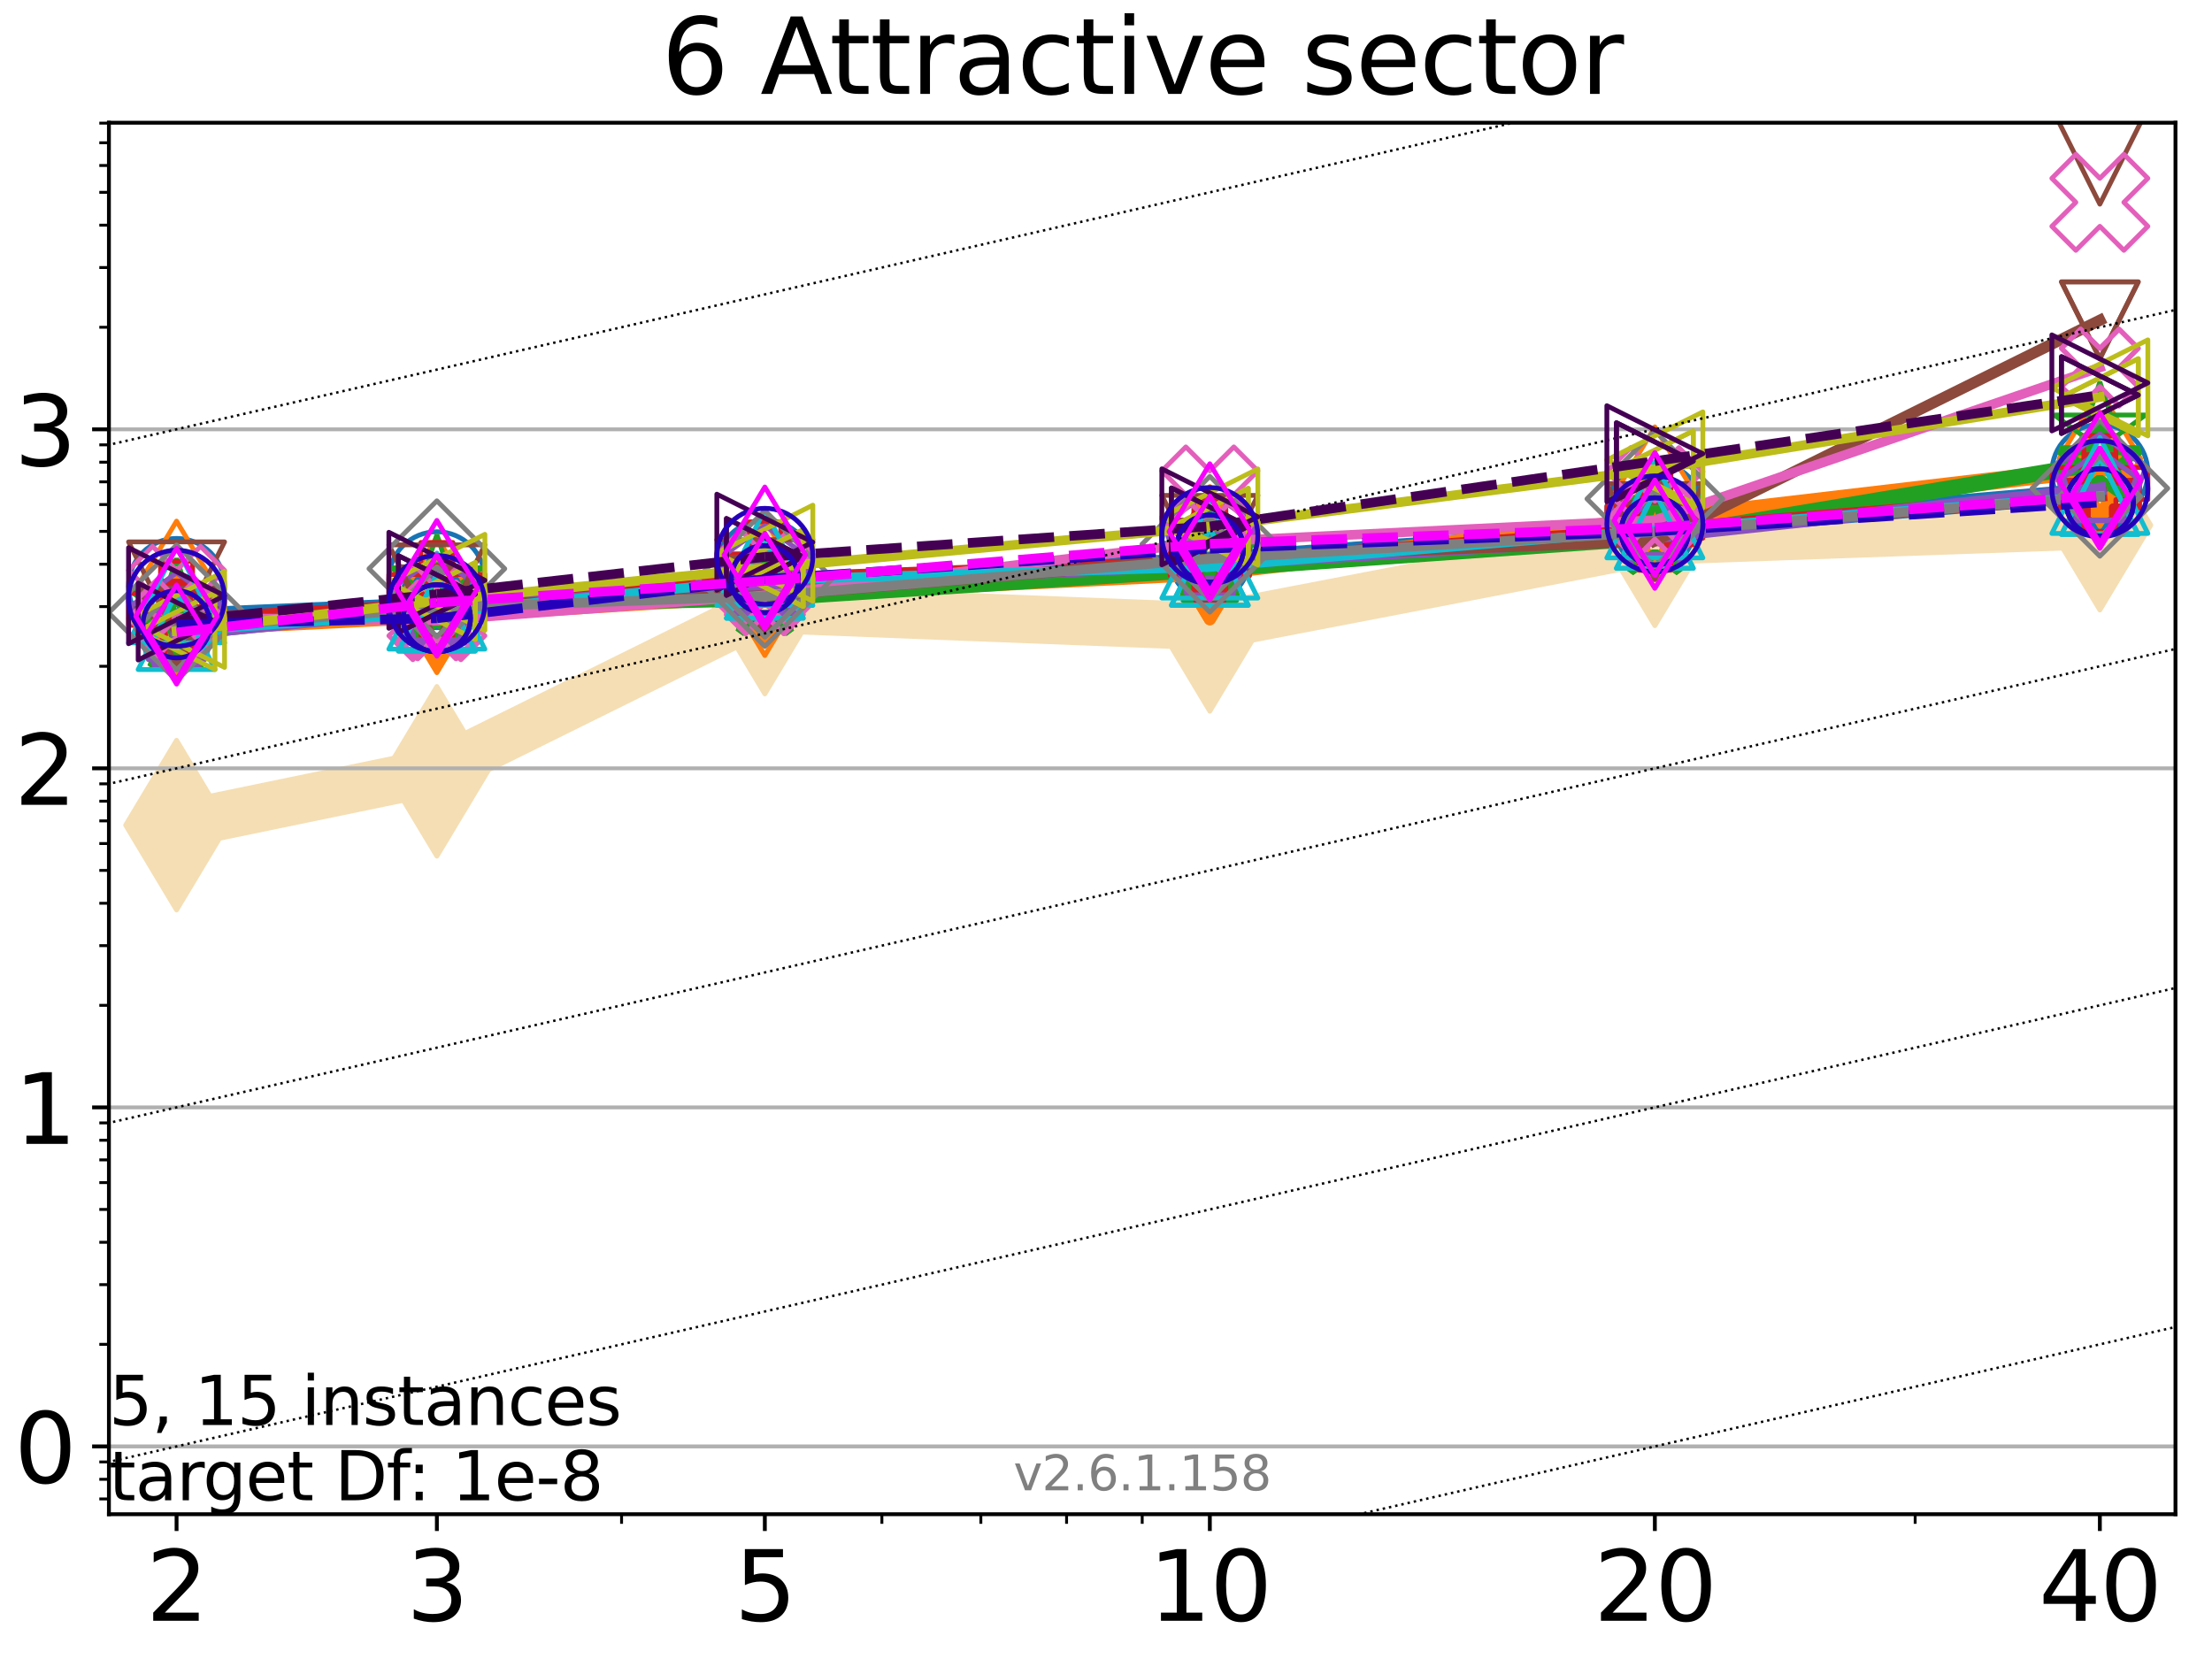 <?xml version="1.0" encoding="utf-8" standalone="no"?>
<!DOCTYPE svg PUBLIC "-//W3C//DTD SVG 1.1//EN"
  "http://www.w3.org/Graphics/SVG/1.1/DTD/svg11.dtd">
<svg xmlns:xlink="http://www.w3.org/1999/xlink" width="460.8pt" height="345.6pt" viewBox="0 0 460.8 345.6" xmlns="http://www.w3.org/2000/svg" version="1.1">
 <defs>
  <style type="text/css">*{stroke-linejoin: round; stroke-linecap: butt}</style>
 </defs>
 <g id="figure_1">
  <g id="patch_1">
   <path d="M 0 345.6 
L 460.8 345.6 
L 460.8 0 
L 0 0 
z
" style="fill: #ffffff"/>
  </g>
  <g id="axes_1">
   <g id="patch_2">
    <path d="M 22.69 315.44 
L 453.192 315.44 
L 453.192 25.56 
L 22.69 25.56 
z
" style="fill: #ffffff"/>
   </g>
   <g id="line2d_1">
    <path d="M 36.781 171.89 
L 91.009 160.68 
L 159.329 126.878 
L 252.032 130.482 
L 344.736 112.664 
L 437.439 109.404 
" clip-path="url(#p1330fc8534)" style="fill: none; stroke: #f5deb3; stroke-width: 10; stroke-linecap: square"/>
    <defs>
     <path id="mbf5bf06ddd" d="M -0 17.678 
L 10.607 0 
L 0 -17.678 
L -10.607 -0 
z
" style="stroke: #f5deb3; stroke-linejoin: miter"/>
    </defs>
    <g clip-path="url(#p1330fc8534)">
     <use xlink:href="#mbf5bf06ddd" x="36.781" y="171.89" style="fill: #f5deb3; stroke: #f5deb3; stroke-linejoin: miter"/>
     <use xlink:href="#mbf5bf06ddd" x="91.009" y="160.68" style="fill: #f5deb3; stroke: #f5deb3; stroke-linejoin: miter"/>
     <use xlink:href="#mbf5bf06ddd" x="159.329" y="126.878" style="fill: #f5deb3; stroke: #f5deb3; stroke-linejoin: miter"/>
     <use xlink:href="#mbf5bf06ddd" x="252.032" y="130.482" style="fill: #f5deb3; stroke: #f5deb3; stroke-linejoin: miter"/>
     <use xlink:href="#mbf5bf06ddd" x="344.736" y="112.664" style="fill: #f5deb3; stroke: #f5deb3; stroke-linejoin: miter"/>
     <use xlink:href="#mbf5bf06ddd" x="437.439" y="109.404" style="fill: #f5deb3; stroke: #f5deb3; stroke-linejoin: miter"/>
    </g>
   </g>
   <g id="matplotlib.axis_1">
    <g id="xtick_1">
     <g id="line2d_2">
      <defs>
       <path id="m516b5a6d37" d="M 0 0 
L 0 3.5 
" style="stroke: #000000; stroke-width: 0.8"/>
      </defs>
      <g>
       <use xlink:href="#m516b5a6d37" x="36.781" y="315.44" style="stroke: #000000; stroke-width: 0.8"/>
      </g>
     </g>
     <g id="text_1">
      <!-- 2 -->
      <g transform="translate(30.419 337.637)scale(0.2 -0.2)">
       <defs>
        <path id="DejaVuSans-32" d="M 1228 531 
L 3431 531 
L 3431 0 
L 469 0 
L 469 531 
Q 828 903 1448 1529 
Q 2069 2156 2228 2338 
Q 2531 2678 2651 2914 
Q 2772 3150 2772 3378 
Q 2772 3750 2511 3984 
Q 2250 4219 1831 4219 
Q 1534 4219 1204 4116 
Q 875 4013 500 3803 
L 500 4441 
Q 881 4594 1212 4672 
Q 1544 4750 1819 4750 
Q 2544 4750 2975 4387 
Q 3406 4025 3406 3419 
Q 3406 3131 3298 2873 
Q 3191 2616 2906 2266 
Q 2828 2175 2409 1742 
Q 1991 1309 1228 531 
z
" transform="scale(0.016)"/>
       </defs>
       <use xlink:href="#DejaVuSans-32"/>
      </g>
     </g>
    </g>
    <g id="xtick_2">
     <g id="line2d_3">
      <g>
       <use xlink:href="#m516b5a6d37" x="91.009" y="315.44" style="stroke: #000000; stroke-width: 0.8"/>
      </g>
     </g>
     <g id="text_2">
      <!-- 3 -->
      <g transform="translate(84.647 337.637)scale(0.2 -0.2)">
       <defs>
        <path id="DejaVuSans-33" d="M 2597 2516 
Q 3050 2419 3304 2112 
Q 3559 1806 3559 1356 
Q 3559 666 3084 287 
Q 2609 -91 1734 -91 
Q 1441 -91 1130 -33 
Q 819 25 488 141 
L 488 750 
Q 750 597 1062 519 
Q 1375 441 1716 441 
Q 2309 441 2620 675 
Q 2931 909 2931 1356 
Q 2931 1769 2642 2001 
Q 2353 2234 1838 2234 
L 1294 2234 
L 1294 2753 
L 1863 2753 
Q 2328 2753 2575 2939 
Q 2822 3125 2822 3475 
Q 2822 3834 2567 4026 
Q 2313 4219 1838 4219 
Q 1578 4219 1281 4162 
Q 984 4106 628 3988 
L 628 4550 
Q 988 4650 1302 4700 
Q 1616 4750 1894 4750 
Q 2613 4750 3031 4423 
Q 3450 4097 3450 3541 
Q 3450 3153 3228 2886 
Q 3006 2619 2597 2516 
z
" transform="scale(0.016)"/>
       </defs>
       <use xlink:href="#DejaVuSans-33"/>
      </g>
     </g>
    </g>
    <g id="xtick_3">
     <g id="line2d_4">
      <g>
       <use xlink:href="#m516b5a6d37" x="159.329" y="315.44" style="stroke: #000000; stroke-width: 0.8"/>
      </g>
     </g>
     <g id="text_3">
      <!-- 5 -->
      <g transform="translate(152.966 337.637)scale(0.2 -0.2)">
       <defs>
        <path id="DejaVuSans-35" d="M 691 4666 
L 3169 4666 
L 3169 4134 
L 1269 4134 
L 1269 2991 
Q 1406 3038 1543 3061 
Q 1681 3084 1819 3084 
Q 2600 3084 3056 2656 
Q 3513 2228 3513 1497 
Q 3513 744 3044 326 
Q 2575 -91 1722 -91 
Q 1428 -91 1123 -41 
Q 819 9 494 109 
L 494 744 
Q 775 591 1075 516 
Q 1375 441 1709 441 
Q 2250 441 2565 725 
Q 2881 1009 2881 1497 
Q 2881 1984 2565 2268 
Q 2250 2553 1709 2553 
Q 1456 2553 1204 2497 
Q 953 2441 691 2322 
L 691 4666 
z
" transform="scale(0.016)"/>
       </defs>
       <use xlink:href="#DejaVuSans-35"/>
      </g>
     </g>
    </g>
    <g id="xtick_4">
     <g id="line2d_5">
      <g>
       <use xlink:href="#m516b5a6d37" x="252.032" y="315.44" style="stroke: #000000; stroke-width: 0.8"/>
      </g>
     </g>
     <g id="text_4">
      <!-- 10 -->
      <g transform="translate(239.307 337.637)scale(0.2 -0.2)">
       <defs>
        <path id="DejaVuSans-31" d="M 794 531 
L 1825 531 
L 1825 4091 
L 703 3866 
L 703 4441 
L 1819 4666 
L 2450 4666 
L 2450 531 
L 3481 531 
L 3481 0 
L 794 0 
L 794 531 
z
" transform="scale(0.016)"/>
        <path id="DejaVuSans-30" d="M 2034 4250 
Q 1547 4250 1301 3770 
Q 1056 3291 1056 2328 
Q 1056 1369 1301 889 
Q 1547 409 2034 409 
Q 2525 409 2770 889 
Q 3016 1369 3016 2328 
Q 3016 3291 2770 3770 
Q 2525 4250 2034 4250 
z
M 2034 4750 
Q 2819 4750 3233 4129 
Q 3647 3509 3647 2328 
Q 3647 1150 3233 529 
Q 2819 -91 2034 -91 
Q 1250 -91 836 529 
Q 422 1150 422 2328 
Q 422 3509 836 4129 
Q 1250 4750 2034 4750 
z
" transform="scale(0.016)"/>
       </defs>
       <use xlink:href="#DejaVuSans-31"/>
       <use xlink:href="#DejaVuSans-30" x="63.623"/>
      </g>
     </g>
    </g>
    <g id="xtick_5">
     <g id="line2d_6">
      <g>
       <use xlink:href="#m516b5a6d37" x="344.736" y="315.44" style="stroke: #000000; stroke-width: 0.8"/>
      </g>
     </g>
     <g id="text_5">
      <!-- 20 -->
      <g transform="translate(332.011 337.637)scale(0.2 -0.2)">
       <use xlink:href="#DejaVuSans-32"/>
       <use xlink:href="#DejaVuSans-30" x="63.623"/>
      </g>
     </g>
    </g>
    <g id="xtick_6">
     <g id="line2d_7">
      <g>
       <use xlink:href="#m516b5a6d37" x="437.439" y="315.44" style="stroke: #000000; stroke-width: 0.8"/>
      </g>
     </g>
     <g id="text_6">
      <!-- 40 -->
      <g transform="translate(424.714 337.637)scale(0.2 -0.2)">
       <defs>
        <path id="DejaVuSans-34" d="M 2419 4116 
L 825 1625 
L 2419 1625 
L 2419 4116 
z
M 2253 4666 
L 3047 4666 
L 3047 1625 
L 3713 1625 
L 3713 1100 
L 3047 1100 
L 3047 0 
L 2419 0 
L 2419 1100 
L 313 1100 
L 313 1709 
L 2253 4666 
z
" transform="scale(0.016)"/>
       </defs>
       <use xlink:href="#DejaVuSans-34"/>
       <use xlink:href="#DejaVuSans-30" x="63.623"/>
      </g>
     </g>
    </g>
    <g id="xtick_7">
     <g id="line2d_8">
      <defs>
       <path id="me6d245e85f" d="M 0 0 
L 0 2 
" style="stroke: #000000; stroke-width: 0.6"/>
      </defs>
      <g>
       <use xlink:href="#me6d245e85f" x="129.485" y="315.44" style="stroke: #000000; stroke-width: 0.6"/>
      </g>
     </g>
    </g>
    <g id="xtick_8">
     <g id="line2d_9">
      <g>
       <use xlink:href="#me6d245e85f" x="183.713" y="315.44" style="stroke: #000000; stroke-width: 0.6"/>
      </g>
     </g>
    </g>
    <g id="xtick_9">
     <g id="line2d_10">
      <g>
       <use xlink:href="#me6d245e85f" x="204.329" y="315.44" style="stroke: #000000; stroke-width: 0.6"/>
      </g>
     </g>
    </g>
    <g id="xtick_10">
     <g id="line2d_11">
      <g>
       <use xlink:href="#me6d245e85f" x="222.188" y="315.44" style="stroke: #000000; stroke-width: 0.6"/>
      </g>
     </g>
    </g>
    <g id="xtick_11">
     <g id="line2d_12">
      <g>
       <use xlink:href="#me6d245e85f" x="237.941" y="315.44" style="stroke: #000000; stroke-width: 0.6"/>
      </g>
     </g>
    </g>
    <g id="xtick_12">
     <g id="line2d_13">
      <g>
       <use xlink:href="#me6d245e85f" x="398.964" y="315.44" style="stroke: #000000; stroke-width: 0.6"/>
      </g>
     </g>
    </g>
   </g>
   <g id="matplotlib.axis_2">
    <g id="ytick_1">
     <g id="line2d_14">
      <path d="M 22.69 301.315 
L 453.192 301.315 
" clip-path="url(#p1330fc8534)" style="fill: none; stroke: #b0b0b0; stroke-width: 0.8; stroke-linecap: square"/>
     </g>
     <g id="line2d_15">
      <defs>
       <path id="ma0c7b3b631" d="M 0 0 
L -3.5 0 
" style="stroke: #000000; stroke-width: 0.8"/>
      </defs>
      <g>
       <use xlink:href="#ma0c7b3b631" x="22.69" y="301.315" style="stroke: #000000; stroke-width: 0.8"/>
      </g>
     </g>
     <g id="text_7">
      <!-- 0 -->
      <g transform="translate(2.965 308.913)scale(0.2 -0.2)">
       <use xlink:href="#DejaVuSans-30"/>
      </g>
     </g>
    </g>
    <g id="ytick_2">
     <g id="line2d_16">
      <path d="M 22.69 230.688 
L 453.192 230.688 
" clip-path="url(#p1330fc8534)" style="fill: none; stroke: #b0b0b0; stroke-width: 0.8; stroke-linecap: square"/>
     </g>
     <g id="line2d_17">
      <g>
       <use xlink:href="#ma0c7b3b631" x="22.69" y="230.688" style="stroke: #000000; stroke-width: 0.8"/>
      </g>
     </g>
     <g id="text_8">
      <!-- 1 -->
      <g transform="translate(2.965 238.286)scale(0.2 -0.2)">
       <use xlink:href="#DejaVuSans-31"/>
      </g>
     </g>
    </g>
    <g id="ytick_3">
     <g id="line2d_18">
      <path d="M 22.69 160.06 
L 453.192 160.06 
" clip-path="url(#p1330fc8534)" style="fill: none; stroke: #b0b0b0; stroke-width: 0.8; stroke-linecap: square"/>
     </g>
     <g id="line2d_19">
      <g>
       <use xlink:href="#ma0c7b3b631" x="22.69" y="160.06" style="stroke: #000000; stroke-width: 0.8"/>
      </g>
     </g>
     <g id="text_9">
      <!-- 2 -->
      <g transform="translate(2.965 167.659)scale(0.2 -0.2)">
       <use xlink:href="#DejaVuSans-32"/>
      </g>
     </g>
    </g>
    <g id="ytick_4">
     <g id="line2d_20">
      <path d="M 22.69 89.433 
L 453.192 89.433 
" clip-path="url(#p1330fc8534)" style="fill: none; stroke: #b0b0b0; stroke-width: 0.8; stroke-linecap: square"/>
     </g>
     <g id="line2d_21">
      <g>
       <use xlink:href="#ma0c7b3b631" x="22.69" y="89.433" style="stroke: #000000; stroke-width: 0.8"/>
      </g>
     </g>
     <g id="text_10">
      <!-- 3 -->
      <g transform="translate(2.965 97.032)scale(0.2 -0.2)">
       <use xlink:href="#DejaVuSans-33"/>
      </g>
     </g>
    </g>
    <g id="ytick_5">
     <g id="line2d_22">
      <defs>
       <path id="m79495365c7" d="M 0 0 
L -2 0 
" style="stroke: #000000; stroke-width: 0.6"/>
      </defs>
      <g>
       <use xlink:href="#m79495365c7" x="22.69" y="312.255" style="stroke: #000000; stroke-width: 0.6"/>
      </g>
     </g>
    </g>
    <g id="ytick_6">
     <g id="line2d_23">
      <g>
       <use xlink:href="#m79495365c7" x="22.69" y="308.159" style="stroke: #000000; stroke-width: 0.6"/>
      </g>
     </g>
    </g>
    <g id="ytick_7">
     <g id="line2d_24">
      <g>
       <use xlink:href="#m79495365c7" x="22.69" y="304.546" style="stroke: #000000; stroke-width: 0.6"/>
      </g>
     </g>
    </g>
    <g id="ytick_8">
     <g id="line2d_25">
      <g>
       <use xlink:href="#m79495365c7" x="22.69" y="280.054" style="stroke: #000000; stroke-width: 0.6"/>
      </g>
     </g>
    </g>
    <g id="ytick_9">
     <g id="line2d_26">
      <g>
       <use xlink:href="#m79495365c7" x="22.69" y="267.617" style="stroke: #000000; stroke-width: 0.6"/>
      </g>
     </g>
    </g>
    <g id="ytick_10">
     <g id="line2d_27">
      <g>
       <use xlink:href="#m79495365c7" x="22.69" y="258.793" style="stroke: #000000; stroke-width: 0.6"/>
      </g>
     </g>
    </g>
    <g id="ytick_11">
     <g id="line2d_28">
      <g>
       <use xlink:href="#m79495365c7" x="22.69" y="251.948" style="stroke: #000000; stroke-width: 0.6"/>
      </g>
     </g>
    </g>
    <g id="ytick_12">
     <g id="line2d_29">
      <g>
       <use xlink:href="#m79495365c7" x="22.69" y="246.356" style="stroke: #000000; stroke-width: 0.6"/>
      </g>
     </g>
    </g>
    <g id="ytick_13">
     <g id="line2d_30">
      <g>
       <use xlink:href="#m79495365c7" x="22.69" y="241.628" style="stroke: #000000; stroke-width: 0.6"/>
      </g>
     </g>
    </g>
    <g id="ytick_14">
     <g id="line2d_31">
      <g>
       <use xlink:href="#m79495365c7" x="22.69" y="237.532" style="stroke: #000000; stroke-width: 0.6"/>
      </g>
     </g>
    </g>
    <g id="ytick_15">
     <g id="line2d_32">
      <g>
       <use xlink:href="#m79495365c7" x="22.69" y="233.919" style="stroke: #000000; stroke-width: 0.6"/>
      </g>
     </g>
    </g>
    <g id="ytick_16">
     <g id="line2d_33">
      <g>
       <use xlink:href="#m79495365c7" x="22.69" y="209.427" style="stroke: #000000; stroke-width: 0.6"/>
      </g>
     </g>
    </g>
    <g id="ytick_17">
     <g id="line2d_34">
      <g>
       <use xlink:href="#m79495365c7" x="22.69" y="196.99" style="stroke: #000000; stroke-width: 0.6"/>
      </g>
     </g>
    </g>
    <g id="ytick_18">
     <g id="line2d_35">
      <g>
       <use xlink:href="#m79495365c7" x="22.69" y="188.166" style="stroke: #000000; stroke-width: 0.6"/>
      </g>
     </g>
    </g>
    <g id="ytick_19">
     <g id="line2d_36">
      <g>
       <use xlink:href="#m79495365c7" x="22.69" y="181.321" style="stroke: #000000; stroke-width: 0.6"/>
      </g>
     </g>
    </g>
    <g id="ytick_20">
     <g id="line2d_37">
      <g>
       <use xlink:href="#m79495365c7" x="22.69" y="175.729" style="stroke: #000000; stroke-width: 0.6"/>
      </g>
     </g>
    </g>
    <g id="ytick_21">
     <g id="line2d_38">
      <g>
       <use xlink:href="#m79495365c7" x="22.69" y="171.001" style="stroke: #000000; stroke-width: 0.6"/>
      </g>
     </g>
    </g>
    <g id="ytick_22">
     <g id="line2d_39">
      <g>
       <use xlink:href="#m79495365c7" x="22.69" y="166.905" style="stroke: #000000; stroke-width: 0.6"/>
      </g>
     </g>
    </g>
    <g id="ytick_23">
     <g id="line2d_40">
      <g>
       <use xlink:href="#m79495365c7" x="22.69" y="163.292" style="stroke: #000000; stroke-width: 0.6"/>
      </g>
     </g>
    </g>
    <g id="ytick_24">
     <g id="line2d_41">
      <g>
       <use xlink:href="#m79495365c7" x="22.69" y="138.8" style="stroke: #000000; stroke-width: 0.6"/>
      </g>
     </g>
    </g>
    <g id="ytick_25">
     <g id="line2d_42">
      <g>
       <use xlink:href="#m79495365c7" x="22.69" y="126.363" style="stroke: #000000; stroke-width: 0.6"/>
      </g>
     </g>
    </g>
    <g id="ytick_26">
     <g id="line2d_43">
      <g>
       <use xlink:href="#m79495365c7" x="22.69" y="117.539" style="stroke: #000000; stroke-width: 0.6"/>
      </g>
     </g>
    </g>
    <g id="ytick_27">
     <g id="line2d_44">
      <g>
       <use xlink:href="#m79495365c7" x="22.69" y="110.694" style="stroke: #000000; stroke-width: 0.6"/>
      </g>
     </g>
    </g>
    <g id="ytick_28">
     <g id="line2d_45">
      <g>
       <use xlink:href="#m79495365c7" x="22.69" y="105.102" style="stroke: #000000; stroke-width: 0.6"/>
      </g>
     </g>
    </g>
    <g id="ytick_29">
     <g id="line2d_46">
      <g>
       <use xlink:href="#m79495365c7" x="22.69" y="100.374" style="stroke: #000000; stroke-width: 0.6"/>
      </g>
     </g>
    </g>
    <g id="ytick_30">
     <g id="line2d_47">
      <g>
       <use xlink:href="#m79495365c7" x="22.69" y="96.278" style="stroke: #000000; stroke-width: 0.6"/>
      </g>
     </g>
    </g>
    <g id="ytick_31">
     <g id="line2d_48">
      <g>
       <use xlink:href="#m79495365c7" x="22.69" y="92.665" style="stroke: #000000; stroke-width: 0.6"/>
      </g>
     </g>
    </g>
    <g id="ytick_32">
     <g id="line2d_49">
      <g>
       <use xlink:href="#m79495365c7" x="22.69" y="68.173" style="stroke: #000000; stroke-width: 0.6"/>
      </g>
     </g>
    </g>
    <g id="ytick_33">
     <g id="line2d_50">
      <g>
       <use xlink:href="#m79495365c7" x="22.69" y="55.736" style="stroke: #000000; stroke-width: 0.6"/>
      </g>
     </g>
    </g>
    <g id="ytick_34">
     <g id="line2d_51">
      <g>
       <use xlink:href="#m79495365c7" x="22.69" y="46.912" style="stroke: #000000; stroke-width: 0.6"/>
      </g>
     </g>
    </g>
    <g id="ytick_35">
     <g id="line2d_52">
      <g>
       <use xlink:href="#m79495365c7" x="22.69" y="40.067" style="stroke: #000000; stroke-width: 0.6"/>
      </g>
     </g>
    </g>
    <g id="ytick_36">
     <g id="line2d_53">
      <g>
       <use xlink:href="#m79495365c7" x="22.69" y="34.475" style="stroke: #000000; stroke-width: 0.6"/>
      </g>
     </g>
    </g>
    <g id="ytick_37">
     <g id="line2d_54">
      <g>
       <use xlink:href="#m79495365c7" x="22.69" y="29.747" style="stroke: #000000; stroke-width: 0.6"/>
      </g>
     </g>
    </g>
    <g id="ytick_38">
     <g id="line2d_55">
      <g>
       <use xlink:href="#m79495365c7" x="22.69" y="25.651" style="stroke: #000000; stroke-width: 0.6"/>
      </g>
     </g>
    </g>
   </g>
   <g id="line2d_56">
    <path d="M 36.781 128.684 
L 91.009 126.354 
" clip-path="url(#p1330fc8534)" style="fill: none; stroke: #1874b4; stroke-width: 4; stroke-linecap: square"/>
    <defs>
     <path id="m40dcc843b6" d="M 0 7 
C 1.856 7 3.637 6.262 4.95 4.95 
C 6.262 3.637 7 1.856 7 0 
C 7 -1.856 6.262 -3.637 4.95 -4.95 
C 3.637 -6.262 1.856 -7 0 -7 
C -1.856 -7 -3.637 -6.262 -4.95 -4.95 
C -6.262 -3.637 -7 -1.856 -7 0 
C -7 1.856 -6.262 3.637 -4.95 4.95 
C -3.637 6.262 -1.856 7 0 7 
z
" style="stroke: #1874b4; stroke-width: 3"/>
    </defs>
    <g clip-path="url(#p1330fc8534)">
     <use xlink:href="#m40dcc843b6" x="36.781" y="128.684" style="fill-opacity: 0; stroke: #1874b4; stroke-width: 3"/>
     <use xlink:href="#m40dcc843b6" x="91.009" y="126.354" style="fill-opacity: 0; stroke: #1874b4; stroke-width: 3"/>
    </g>
   </g>
   <g id="line2d_57">
    <path d="M 91.009 126.354 
L 159.329 122.503 
" clip-path="url(#p1330fc8534)" style="fill: none; stroke: #1874b4; stroke-width: 4; stroke-linecap: square"/>
    <g clip-path="url(#p1330fc8534)">
     <use xlink:href="#m40dcc843b6" x="91.009" y="126.354" style="fill-opacity: 0; stroke: #1874b4; stroke-width: 3"/>
     <use xlink:href="#m40dcc843b6" x="159.329" y="122.503" style="fill-opacity: 0; stroke: #1874b4; stroke-width: 3"/>
    </g>
   </g>
   <g id="line2d_58">
    <path d="M 159.329 122.503 
L 252.032 116.957 
" clip-path="url(#p1330fc8534)" style="fill: none; stroke: #1874b4; stroke-width: 4; stroke-linecap: square"/>
    <g clip-path="url(#p1330fc8534)">
     <use xlink:href="#m40dcc843b6" x="159.329" y="122.503" style="fill-opacity: 0; stroke: #1874b4; stroke-width: 3"/>
     <use xlink:href="#m40dcc843b6" x="252.032" y="116.957" style="fill-opacity: 0; stroke: #1874b4; stroke-width: 3"/>
    </g>
   </g>
   <g id="line2d_59">
    <path d="M 252.032 116.957 
L 344.736 110.424 
" clip-path="url(#p1330fc8534)" style="fill: none; stroke: #1874b4; stroke-width: 4; stroke-linecap: square"/>
    <g clip-path="url(#p1330fc8534)">
     <use xlink:href="#m40dcc843b6" x="252.032" y="116.957" style="fill-opacity: 0; stroke: #1874b4; stroke-width: 3"/>
     <use xlink:href="#m40dcc843b6" x="344.736" y="110.424" style="fill-opacity: 0; stroke: #1874b4; stroke-width: 3"/>
    </g>
   </g>
   <g id="line2d_60">
    <path d="M 344.736 110.424 
L 437.439 102.49 
" clip-path="url(#p1330fc8534)" style="fill: none; stroke: #1874b4; stroke-width: 4; stroke-linecap: square"/>
    <g clip-path="url(#p1330fc8534)">
     <use xlink:href="#m40dcc843b6" x="344.736" y="110.424" style="fill-opacity: 0; stroke: #1874b4; stroke-width: 3"/>
     <use xlink:href="#m40dcc843b6" x="437.439" y="102.49" style="fill-opacity: 0; stroke: #1874b4; stroke-width: 3"/>
    </g>
   </g>
   <g id="line2d_61">
    <path d="M 437.439 102.49 
" clip-path="url(#p1330fc8534)" style="fill: none; stroke: #1874b4; stroke-width: 4; stroke-linecap: square"/>
    <g clip-path="url(#p1330fc8534)">
     <use xlink:href="#m40dcc843b6" x="437.439" y="102.49" style="fill-opacity: 0; stroke: #1874b4; stroke-width: 3"/>
    </g>
   </g>
   <g id="line2d_62"/>
   <g id="line2d_63">
    <defs>
     <path id="madcb2bf83e" d="M 0 10 
C 2.652 10 5.196 8.946 7.071 7.071 
C 8.946 5.196 10 2.652 10 0 
C 10 -2.652 8.946 -5.196 7.071 -7.071 
C 5.196 -8.946 2.652 -10 0 -10 
C -2.652 -10 -5.196 -8.946 -7.071 -7.071 
C -8.946 -5.196 -10 -2.652 -10 0 
C -10 2.652 -8.946 5.196 -7.071 7.071 
C -5.196 8.946 -2.652 10 0 10 
z
" style="stroke: #1874b4"/>
    </defs>
    <g clip-path="url(#p1330fc8534)">
     <use xlink:href="#madcb2bf83e" x="36.781" y="122.165" style="fill-opacity: 0; stroke: #1874b4"/>
     <use xlink:href="#madcb2bf83e" x="91.009" y="120.77" style="fill-opacity: 0; stroke: #1874b4"/>
     <use xlink:href="#madcb2bf83e" x="159.329" y="118.347" style="fill-opacity: 0; stroke: #1874b4"/>
     <use xlink:href="#madcb2bf83e" x="252.032" y="113.399" style="fill-opacity: 0; stroke: #1874b4"/>
     <use xlink:href="#madcb2bf83e" x="344.736" y="106.378" style="fill-opacity: 0; stroke: #1874b4"/>
     <use xlink:href="#madcb2bf83e" x="437.439" y="98.411" style="fill-opacity: 0; stroke: #1874b4"/>
    </g>
   </g>
   <g id="line2d_64">
    <path d="M 36.781 130.729 
L 91.009 128.001 
" clip-path="url(#p1330fc8534)" style="fill: none; stroke: #ff7d0b; stroke-width: 3.667; stroke-linecap: square"/>
    <defs>
     <path id="m12b4498e0e" d="M -0 9.899 
L 5.94 0 
L 0 -9.899 
L -5.94 -0 
z
" style="stroke: #ff7d0b; stroke-width: 2.5; stroke-linejoin: miter"/>
    </defs>
    <g clip-path="url(#p1330fc8534)">
     <use xlink:href="#m12b4498e0e" x="36.781" y="130.729" style="fill-opacity: 0; stroke: #ff7d0b; stroke-width: 2.5; stroke-linejoin: miter"/>
     <use xlink:href="#m12b4498e0e" x="91.009" y="128.001" style="fill-opacity: 0; stroke: #ff7d0b; stroke-width: 2.5; stroke-linejoin: miter"/>
    </g>
   </g>
   <g id="line2d_65">
    <path d="M 91.009 128.001 
L 159.329 123.708 
" clip-path="url(#p1330fc8534)" style="fill: none; stroke: #ff7d0b; stroke-width: 3.667; stroke-linecap: square"/>
    <g clip-path="url(#p1330fc8534)">
     <use xlink:href="#m12b4498e0e" x="91.009" y="128.001" style="fill-opacity: 0; stroke: #ff7d0b; stroke-width: 2.5; stroke-linejoin: miter"/>
     <use xlink:href="#m12b4498e0e" x="159.329" y="123.708" style="fill-opacity: 0; stroke: #ff7d0b; stroke-width: 2.5; stroke-linejoin: miter"/>
    </g>
   </g>
   <g id="line2d_66">
    <path d="M 159.329 123.708 
L 252.032 119.099 
" clip-path="url(#p1330fc8534)" style="fill: none; stroke: #ff7d0b; stroke-width: 3.667; stroke-linecap: square"/>
    <g clip-path="url(#p1330fc8534)">
     <use xlink:href="#m12b4498e0e" x="159.329" y="123.708" style="fill-opacity: 0; stroke: #ff7d0b; stroke-width: 2.5; stroke-linejoin: miter"/>
     <use xlink:href="#m12b4498e0e" x="252.032" y="119.099" style="fill-opacity: 0; stroke: #ff7d0b; stroke-width: 2.5; stroke-linejoin: miter"/>
    </g>
   </g>
   <g id="line2d_67">
    <path d="M 252.032 119.099 
L 344.736 108.443 
" clip-path="url(#p1330fc8534)" style="fill: none; stroke: #ff7d0b; stroke-width: 3.667; stroke-linecap: square"/>
    <g clip-path="url(#p1330fc8534)">
     <use xlink:href="#m12b4498e0e" x="252.032" y="119.099" style="fill-opacity: 0; stroke: #ff7d0b; stroke-width: 2.5; stroke-linejoin: miter"/>
     <use xlink:href="#m12b4498e0e" x="344.736" y="108.443" style="fill-opacity: 0; stroke: #ff7d0b; stroke-width: 2.5; stroke-linejoin: miter"/>
    </g>
   </g>
   <g id="line2d_68">
    <path d="M 344.736 108.443 
L 437.439 97.558 
" clip-path="url(#p1330fc8534)" style="fill: none; stroke: #ff7d0b; stroke-width: 3.667; stroke-linecap: square"/>
    <g clip-path="url(#p1330fc8534)">
     <use xlink:href="#m12b4498e0e" x="344.736" y="108.443" style="fill-opacity: 0; stroke: #ff7d0b; stroke-width: 2.5; stroke-linejoin: miter"/>
     <use xlink:href="#m12b4498e0e" x="437.439" y="97.558" style="fill-opacity: 0; stroke: #ff7d0b; stroke-width: 2.5; stroke-linejoin: miter"/>
    </g>
   </g>
   <g id="line2d_69">
    <path d="M 437.439 97.558 
" clip-path="url(#p1330fc8534)" style="fill: none; stroke: #ff7d0b; stroke-width: 3.667; stroke-linecap: square"/>
    <g clip-path="url(#p1330fc8534)">
     <use xlink:href="#m12b4498e0e" x="437.439" y="97.558" style="fill-opacity: 0; stroke: #ff7d0b; stroke-width: 2.5; stroke-linejoin: miter"/>
    </g>
   </g>
   <g id="line2d_70"/>
   <g id="line2d_71">
    <defs>
     <path id="m8377628a03" d="M -0 14.142 
L 8.485 0 
L -0 -14.142 
L -8.485 -0 
z
" style="stroke: #ff7d0b; stroke-linejoin: miter"/>
    </defs>
    <g clip-path="url(#p1330fc8534)">
     <use xlink:href="#m8377628a03" x="36.781" y="122.705" style="fill-opacity: 0; stroke: #ff7d0b; stroke-linejoin: miter"/>
     <use xlink:href="#m8377628a03" x="91.009" y="125.99" style="fill-opacity: 0; stroke: #ff7d0b; stroke-linejoin: miter"/>
     <use xlink:href="#m8377628a03" x="159.329" y="122.416" style="fill-opacity: 0; stroke: #ff7d0b; stroke-linejoin: miter"/>
     <use xlink:href="#m8377628a03" x="252.032" y="115.506" style="fill-opacity: 0; stroke: #ff7d0b; stroke-linejoin: miter"/>
     <use xlink:href="#m8377628a03" x="344.736" y="103.07" style="fill-opacity: 0; stroke: #ff7d0b; stroke-linejoin: miter"/>
     <use xlink:href="#m8377628a03" x="437.439" y="95.521" style="fill-opacity: 0; stroke: #ff7d0b; stroke-linejoin: miter"/>
    </g>
   </g>
   <g id="line2d_72">
    <path d="M 36.781 131.869 
L 91.009 126.159 
" clip-path="url(#p1330fc8534)" style="fill: none; stroke: #22a022; stroke-width: 3.333; stroke-linecap: square"/>
    <defs>
     <path id="mdbb3f496c2" d="M 0 -8.7 
L -1.953 -2.688 
L -8.274 -2.688 
L -3.16 1.027 
L -5.114 7.038 
L -0 3.323 
L 5.114 7.038 
L 3.16 1.027 
L 8.274 -2.688 
L 1.953 -2.688 
z
" style="stroke: #22a022; stroke-width: 2; stroke-linejoin: bevel"/>
    </defs>
    <g clip-path="url(#p1330fc8534)">
     <use xlink:href="#mdbb3f496c2" x="36.781" y="131.869" style="fill-opacity: 0; stroke: #22a022; stroke-width: 2; stroke-linejoin: bevel"/>
     <use xlink:href="#mdbb3f496c2" x="91.009" y="126.159" style="fill-opacity: 0; stroke: #22a022; stroke-width: 2; stroke-linejoin: bevel"/>
    </g>
   </g>
   <g id="line2d_73">
    <path d="M 91.009 126.159 
L 159.329 124.622 
" clip-path="url(#p1330fc8534)" style="fill: none; stroke: #22a022; stroke-width: 3.333; stroke-linecap: square"/>
    <g clip-path="url(#p1330fc8534)">
     <use xlink:href="#mdbb3f496c2" x="91.009" y="126.159" style="fill-opacity: 0; stroke: #22a022; stroke-width: 2; stroke-linejoin: bevel"/>
     <use xlink:href="#mdbb3f496c2" x="159.329" y="124.622" style="fill-opacity: 0; stroke: #22a022; stroke-width: 2; stroke-linejoin: bevel"/>
    </g>
   </g>
   <g id="line2d_74">
    <path d="M 159.329 124.622 
L 252.032 118.568 
" clip-path="url(#p1330fc8534)" style="fill: none; stroke: #22a022; stroke-width: 3.333; stroke-linecap: square"/>
    <g clip-path="url(#p1330fc8534)">
     <use xlink:href="#mdbb3f496c2" x="159.329" y="124.622" style="fill-opacity: 0; stroke: #22a022; stroke-width: 2; stroke-linejoin: bevel"/>
     <use xlink:href="#mdbb3f496c2" x="252.032" y="118.568" style="fill-opacity: 0; stroke: #22a022; stroke-width: 2; stroke-linejoin: bevel"/>
    </g>
   </g>
   <g id="line2d_75">
    <path d="M 252.032 118.568 
L 344.736 111.959 
" clip-path="url(#p1330fc8534)" style="fill: none; stroke: #22a022; stroke-width: 3.333; stroke-linecap: square"/>
    <g clip-path="url(#p1330fc8534)">
     <use xlink:href="#mdbb3f496c2" x="252.032" y="118.568" style="fill-opacity: 0; stroke: #22a022; stroke-width: 2; stroke-linejoin: bevel"/>
     <use xlink:href="#mdbb3f496c2" x="344.736" y="111.959" style="fill-opacity: 0; stroke: #22a022; stroke-width: 2; stroke-linejoin: bevel"/>
    </g>
   </g>
   <g id="line2d_76">
    <path d="M 344.736 111.959 
L 437.439 96.482 
" clip-path="url(#p1330fc8534)" style="fill: none; stroke: #22a022; stroke-width: 3.333; stroke-linecap: square"/>
    <g clip-path="url(#p1330fc8534)">
     <use xlink:href="#mdbb3f496c2" x="344.736" y="111.959" style="fill-opacity: 0; stroke: #22a022; stroke-width: 2; stroke-linejoin: bevel"/>
     <use xlink:href="#mdbb3f496c2" x="437.439" y="96.482" style="fill-opacity: 0; stroke: #22a022; stroke-width: 2; stroke-linejoin: bevel"/>
    </g>
   </g>
   <g id="line2d_77">
    <path d="M 437.439 96.482 
" clip-path="url(#p1330fc8534)" style="fill: none; stroke: #22a022; stroke-width: 3.333; stroke-linecap: square"/>
    <g clip-path="url(#p1330fc8534)">
     <use xlink:href="#mdbb3f496c2" x="437.439" y="96.482" style="fill-opacity: 0; stroke: #22a022; stroke-width: 2; stroke-linejoin: bevel"/>
    </g>
   </g>
   <g id="line2d_78"/>
   <g id="line2d_79">
    <defs>
     <path id="mfced149316" d="M 0 -10 
L -2.245 -3.09 
L -9.511 -3.09 
L -3.633 1.18 
L -5.878 8.09 
L -0 3.82 
L 5.878 8.09 
L 3.633 1.18 
L 9.511 -3.09 
L 2.245 -3.09 
z
" style="stroke: #22a022; stroke-linejoin: bevel"/>
    </defs>
    <g clip-path="url(#p1330fc8534)">
     <use xlink:href="#mfced149316" x="36.781" y="126.312" style="fill-opacity: 0; stroke: #22a022; stroke-linejoin: bevel"/>
     <use xlink:href="#mfced149316" x="91.009" y="121.373" style="fill-opacity: 0; stroke: #22a022; stroke-linejoin: bevel"/>
     <use xlink:href="#mfced149316" x="159.329" y="121.987" style="fill-opacity: 0; stroke: #22a022; stroke-linejoin: bevel"/>
     <use xlink:href="#mfced149316" x="252.032" y="116.269" style="fill-opacity: 0; stroke: #22a022; stroke-linejoin: bevel"/>
     <use xlink:href="#mfced149316" x="344.736" y="106.842" style="fill-opacity: 0; stroke: #22a022; stroke-linejoin: bevel"/>
     <use xlink:href="#mfced149316" x="437.439" y="89.54" style="fill-opacity: 0; stroke: #22a022; stroke-linejoin: bevel"/>
    </g>
   </g>
   <g id="line2d_80">
    <path d="M 36.781 129.323 
L 91.009 126.166 
" clip-path="url(#p1330fc8534)" style="fill: none; stroke: #d61e1f; stroke-width: 3; stroke-linecap: square"/>
    <defs>
     <path id="m32ffa3db21" d="M -2.667 8 
L 2.667 8 
L 2.667 2.667 
L 8 2.667 
L 8 -2.667 
L 2.667 -2.667 
L 2.667 -8 
L -2.667 -8 
L -2.667 -2.667 
L -8 -2.667 
L -8 2.667 
L -2.667 2.667 
z
" style="stroke: #d61e1f; stroke-width: 1.5; stroke-linejoin: miter"/>
    </defs>
    <g clip-path="url(#p1330fc8534)">
     <use xlink:href="#m32ffa3db21" x="36.781" y="129.323" style="fill-opacity: 0; stroke: #d61e1f; stroke-width: 1.5; stroke-linejoin: miter"/>
     <use xlink:href="#m32ffa3db21" x="91.009" y="126.166" style="fill-opacity: 0; stroke: #d61e1f; stroke-width: 1.5; stroke-linejoin: miter"/>
    </g>
   </g>
   <g id="line2d_81">
    <path d="M 91.009 126.166 
L 159.329 120.784 
" clip-path="url(#p1330fc8534)" style="fill: none; stroke: #d61e1f; stroke-width: 3; stroke-linecap: square"/>
    <g clip-path="url(#p1330fc8534)">
     <use xlink:href="#m32ffa3db21" x="91.009" y="126.166" style="fill-opacity: 0; stroke: #d61e1f; stroke-width: 1.5; stroke-linejoin: miter"/>
     <use xlink:href="#m32ffa3db21" x="159.329" y="120.784" style="fill-opacity: 0; stroke: #d61e1f; stroke-width: 1.5; stroke-linejoin: miter"/>
    </g>
   </g>
   <g id="line2d_82">
    <path d="M 159.329 120.784 
L 252.032 117.179 
" clip-path="url(#p1330fc8534)" style="fill: none; stroke: #d61e1f; stroke-width: 3; stroke-linecap: square"/>
    <g clip-path="url(#p1330fc8534)">
     <use xlink:href="#m32ffa3db21" x="159.329" y="120.784" style="fill-opacity: 0; stroke: #d61e1f; stroke-width: 1.5; stroke-linejoin: miter"/>
     <use xlink:href="#m32ffa3db21" x="252.032" y="117.179" style="fill-opacity: 0; stroke: #d61e1f; stroke-width: 1.5; stroke-linejoin: miter"/>
    </g>
   </g>
   <g id="line2d_83">
    <path d="M 252.032 117.179 
L 344.736 110.534 
" clip-path="url(#p1330fc8534)" style="fill: none; stroke: #d61e1f; stroke-width: 3; stroke-linecap: square"/>
    <g clip-path="url(#p1330fc8534)">
     <use xlink:href="#m32ffa3db21" x="252.032" y="117.179" style="fill-opacity: 0; stroke: #d61e1f; stroke-width: 1.5; stroke-linejoin: miter"/>
     <use xlink:href="#m32ffa3db21" x="344.736" y="110.534" style="fill-opacity: 0; stroke: #d61e1f; stroke-width: 1.5; stroke-linejoin: miter"/>
    </g>
   </g>
   <g id="line2d_84">
    <path d="M 344.736 110.534 
L 437.439 103.006 
" clip-path="url(#p1330fc8534)" style="fill: none; stroke: #d61e1f; stroke-width: 3; stroke-linecap: square"/>
    <g clip-path="url(#p1330fc8534)">
     <use xlink:href="#m32ffa3db21" x="344.736" y="110.534" style="fill-opacity: 0; stroke: #d61e1f; stroke-width: 1.5; stroke-linejoin: miter"/>
     <use xlink:href="#m32ffa3db21" x="437.439" y="103.006" style="fill-opacity: 0; stroke: #d61e1f; stroke-width: 1.5; stroke-linejoin: miter"/>
    </g>
   </g>
   <g id="line2d_85">
    <path d="M 437.439 103.006 
" clip-path="url(#p1330fc8534)" style="fill: none; stroke: #d61e1f; stroke-width: 3; stroke-linecap: square"/>
    <g clip-path="url(#p1330fc8534)">
     <use xlink:href="#m32ffa3db21" x="437.439" y="103.006" style="fill-opacity: 0; stroke: #d61e1f; stroke-width: 1.5; stroke-linejoin: miter"/>
    </g>
   </g>
   <g id="line2d_86"/>
   <g id="line2d_87">
    <defs>
     <path id="m19bf46a2c1" d="M -3.333 10 
L 3.333 10 
L 3.333 3.333 
L 10 3.333 
L 10 -3.333 
L 3.333 -3.333 
L 3.333 -10 
L -3.333 -10 
L -3.333 -3.333 
L -10 -3.333 
L -10 3.333 
L -3.333 3.333 
z
" style="stroke: #d61e1f; stroke-linejoin: miter"/>
    </defs>
    <g clip-path="url(#p1330fc8534)">
     <use xlink:href="#m19bf46a2c1" x="36.781" y="126.93" style="fill-opacity: 0; stroke: #d61e1f; stroke-linejoin: miter"/>
     <use xlink:href="#m19bf46a2c1" x="91.009" y="123.009" style="fill-opacity: 0; stroke: #d61e1f; stroke-linejoin: miter"/>
     <use xlink:href="#m19bf46a2c1" x="159.329" y="118.711" style="fill-opacity: 0; stroke: #d61e1f; stroke-linejoin: miter"/>
     <use xlink:href="#m19bf46a2c1" x="252.032" y="114.317" style="fill-opacity: 0; stroke: #d61e1f; stroke-linejoin: miter"/>
     <use xlink:href="#m19bf46a2c1" x="344.736" y="108.786" style="fill-opacity: 0; stroke: #d61e1f; stroke-linejoin: miter"/>
     <use xlink:href="#m19bf46a2c1" x="437.439" y="100.744" style="fill-opacity: 0; stroke: #d61e1f; stroke-linejoin: miter"/>
    </g>
   </g>
   <g id="line2d_88">
    <path d="M 36.781 132.103 
L 91.009 126.851 
" clip-path="url(#p1330fc8534)" style="fill: none; stroke: #8a52bd; stroke-width: 2.667; stroke-linecap: square"/>
    <defs>
     <path id="m85614dbde2" d="M 0 -8 
L -7.608 -2.472 
L -4.702 6.472 
L 4.702 6.472 
L 7.608 -2.472 
z
" style="stroke: #8a52bd; stroke-linejoin: miter"/>
    </defs>
    <g clip-path="url(#p1330fc8534)">
     <use xlink:href="#m85614dbde2" x="36.781" y="132.103" style="fill-opacity: 0; stroke: #8a52bd; stroke-linejoin: miter"/>
     <use xlink:href="#m85614dbde2" x="91.009" y="126.851" style="fill-opacity: 0; stroke: #8a52bd; stroke-linejoin: miter"/>
    </g>
   </g>
   <g id="line2d_89">
    <path d="M 91.009 126.851 
L 159.329 121.966 
" clip-path="url(#p1330fc8534)" style="fill: none; stroke: #8a52bd; stroke-width: 2.667; stroke-linecap: square"/>
    <g clip-path="url(#p1330fc8534)">
     <use xlink:href="#m85614dbde2" x="91.009" y="126.851" style="fill-opacity: 0; stroke: #8a52bd; stroke-linejoin: miter"/>
     <use xlink:href="#m85614dbde2" x="159.329" y="121.966" style="fill-opacity: 0; stroke: #8a52bd; stroke-linejoin: miter"/>
    </g>
   </g>
   <g id="line2d_90">
    <path d="M 159.329 121.966 
L 252.032 117.468 
" clip-path="url(#p1330fc8534)" style="fill: none; stroke: #8a52bd; stroke-width: 2.667; stroke-linecap: square"/>
    <g clip-path="url(#p1330fc8534)">
     <use xlink:href="#m85614dbde2" x="159.329" y="121.966" style="fill-opacity: 0; stroke: #8a52bd; stroke-linejoin: miter"/>
     <use xlink:href="#m85614dbde2" x="252.032" y="117.468" style="fill-opacity: 0; stroke: #8a52bd; stroke-linejoin: miter"/>
    </g>
   </g>
   <g id="line2d_91">
    <path d="M 252.032 117.468 
L 344.736 111.86 
" clip-path="url(#p1330fc8534)" style="fill: none; stroke: #8a52bd; stroke-width: 2.667; stroke-linecap: square"/>
    <g clip-path="url(#p1330fc8534)">
     <use xlink:href="#m85614dbde2" x="252.032" y="117.468" style="fill-opacity: 0; stroke: #8a52bd; stroke-linejoin: miter"/>
     <use xlink:href="#m85614dbde2" x="344.736" y="111.86" style="fill-opacity: 0; stroke: #8a52bd; stroke-linejoin: miter"/>
    </g>
   </g>
   <g id="line2d_92">
    <path d="M 344.736 111.86 
L 437.439 101.865 
" clip-path="url(#p1330fc8534)" style="fill: none; stroke: #8a52bd; stroke-width: 2.667; stroke-linecap: square"/>
    <g clip-path="url(#p1330fc8534)">
     <use xlink:href="#m85614dbde2" x="344.736" y="111.86" style="fill-opacity: 0; stroke: #8a52bd; stroke-linejoin: miter"/>
     <use xlink:href="#m85614dbde2" x="437.439" y="101.865" style="fill-opacity: 0; stroke: #8a52bd; stroke-linejoin: miter"/>
    </g>
   </g>
   <g id="line2d_93">
    <path d="M 437.439 101.865 
" clip-path="url(#p1330fc8534)" style="fill: none; stroke: #8a52bd; stroke-width: 2.667; stroke-linecap: square"/>
    <g clip-path="url(#p1330fc8534)">
     <use xlink:href="#m85614dbde2" x="437.439" y="101.865" style="fill-opacity: 0; stroke: #8a52bd; stroke-linejoin: miter"/>
    </g>
   </g>
   <g id="line2d_94"/>
   <g id="line2d_95">
    <defs>
     <path id="m199be64266" d="M 0 -10 
L -9.511 -3.09 
L -5.878 8.09 
L 5.878 8.09 
L 9.511 -3.09 
z
" style="stroke: #8a52bd; stroke-linejoin: miter"/>
    </defs>
    <g clip-path="url(#p1330fc8534)">
     <use xlink:href="#m199be64266" x="36.781" y="129.312" style="fill-opacity: 0; stroke: #8a52bd; stroke-linejoin: miter"/>
     <use xlink:href="#m199be64266" x="91.009" y="125.889" style="fill-opacity: 0; stroke: #8a52bd; stroke-linejoin: miter"/>
     <use xlink:href="#m199be64266" x="159.329" y="119.502" style="fill-opacity: 0; stroke: #8a52bd; stroke-linejoin: miter"/>
     <use xlink:href="#m199be64266" x="252.032" y="112.339" style="fill-opacity: 0; stroke: #8a52bd; stroke-linejoin: miter"/>
     <use xlink:href="#m199be64266" x="344.736" y="107.405" style="fill-opacity: 0; stroke: #8a52bd; stroke-linejoin: miter"/>
     <use xlink:href="#m199be64266" x="437.439" y="100.394" style="fill-opacity: 0; stroke: #8a52bd; stroke-linejoin: miter"/>
    </g>
   </g>
   <g id="line2d_96">
    <path d="M 36.781 130.505 
L 91.009 126.085 
" clip-path="url(#p1330fc8534)" style="fill: none; stroke: #8c493c; stroke-width: 2.333; stroke-linecap: square"/>
    <defs>
     <path id="m8fca7dee6b" d="M -0 8 
L 8 -8 
L -8 -8 
z
" style="stroke: #8c493c; stroke-linejoin: miter"/>
    </defs>
    <g clip-path="url(#p1330fc8534)">
     <use xlink:href="#m8fca7dee6b" x="36.781" y="130.505" style="fill-opacity: 0; stroke: #8c493c; stroke-linejoin: miter"/>
     <use xlink:href="#m8fca7dee6b" x="91.009" y="126.085" style="fill-opacity: 0; stroke: #8c493c; stroke-linejoin: miter"/>
    </g>
   </g>
   <g id="line2d_97">
    <path d="M 91.009 126.085 
L 159.329 124.12 
" clip-path="url(#p1330fc8534)" style="fill: none; stroke: #8c493c; stroke-width: 2.333; stroke-linecap: square"/>
    <g clip-path="url(#p1330fc8534)">
     <use xlink:href="#m8fca7dee6b" x="91.009" y="126.085" style="fill-opacity: 0; stroke: #8c493c; stroke-linejoin: miter"/>
     <use xlink:href="#m8fca7dee6b" x="159.329" y="124.12" style="fill-opacity: 0; stroke: #8c493c; stroke-linejoin: miter"/>
    </g>
   </g>
   <g id="line2d_98">
    <path d="M 159.329 124.12 
L 252.032 116.33 
" clip-path="url(#p1330fc8534)" style="fill: none; stroke: #8c493c; stroke-width: 2.333; stroke-linecap: square"/>
    <g clip-path="url(#p1330fc8534)">
     <use xlink:href="#m8fca7dee6b" x="159.329" y="124.12" style="fill-opacity: 0; stroke: #8c493c; stroke-linejoin: miter"/>
     <use xlink:href="#m8fca7dee6b" x="252.032" y="116.33" style="fill-opacity: 0; stroke: #8c493c; stroke-linejoin: miter"/>
    </g>
   </g>
   <g id="line2d_99">
    <path d="M 252.032 116.33 
L 344.736 112.644 
" clip-path="url(#p1330fc8534)" style="fill: none; stroke: #8c493c; stroke-width: 2.333; stroke-linecap: square"/>
    <g clip-path="url(#p1330fc8534)">
     <use xlink:href="#m8fca7dee6b" x="252.032" y="116.33" style="fill-opacity: 0; stroke: #8c493c; stroke-linejoin: miter"/>
     <use xlink:href="#m8fca7dee6b" x="344.736" y="112.644" style="fill-opacity: 0; stroke: #8c493c; stroke-linejoin: miter"/>
    </g>
   </g>
   <g id="line2d_100">
    <path d="M 344.736 112.644 
L 437.439 66.717 
" clip-path="url(#p1330fc8534)" style="fill: none; stroke: #8c493c; stroke-width: 2.333; stroke-linecap: square"/>
    <g clip-path="url(#p1330fc8534)">
     <use xlink:href="#m8fca7dee6b" x="344.736" y="112.644" style="fill-opacity: 0; stroke: #8c493c; stroke-linejoin: miter"/>
     <use xlink:href="#m8fca7dee6b" x="437.439" y="66.717" style="fill-opacity: 0; stroke: #8c493c; stroke-linejoin: miter"/>
    </g>
   </g>
   <g id="line2d_101">
    <path d="M 437.439 66.717 
" clip-path="url(#p1330fc8534)" style="fill: none; stroke: #8c493c; stroke-width: 2.333; stroke-linecap: square"/>
    <g clip-path="url(#p1330fc8534)">
     <use xlink:href="#m8fca7dee6b" x="437.439" y="66.717" style="fill-opacity: 0; stroke: #8c493c; stroke-linejoin: miter"/>
    </g>
   </g>
   <g id="line2d_102"/>
   <g id="line2d_103">
    <defs>
     <path id="m8059ac5beb" d="M -0 10 
L 10 -10 
L -10 -10 
z
" style="stroke: #8c493c; stroke-linejoin: miter"/>
    </defs>
    <g clip-path="url(#p1330fc8534)">
     <use xlink:href="#m8059ac5beb" x="36.781" y="122.887" style="fill-opacity: 0; stroke: #8c493c; stroke-linejoin: miter"/>
     <use xlink:href="#m8059ac5beb" x="91.009" y="123.501" style="fill-opacity: 0; stroke: #8c493c; stroke-linejoin: miter"/>
     <use xlink:href="#m8059ac5beb" x="159.329" y="122.452" style="fill-opacity: 0; stroke: #8c493c; stroke-linejoin: miter"/>
     <use xlink:href="#m8059ac5beb" x="252.032" y="113.205" style="fill-opacity: 0; stroke: #8c493c; stroke-linejoin: miter"/>
     <use xlink:href="#m8059ac5beb" x="344.736" y="110.737" style="fill-opacity: 0; stroke: #8c493c; stroke-linejoin: miter"/>
     <use xlink:href="#m8059ac5beb" x="437.439" y="32.528" style="fill-opacity: 0; stroke: #8c493c; stroke-linejoin: miter"/>
    </g>
   </g>
   <g id="line2d_104">
    <path d="M 36.781 128.699 
L 91.009 129.233 
" clip-path="url(#p1330fc8534)" style="fill: none; stroke: #e35fbb; stroke-width: 2; stroke-linecap: square"/>
    <defs>
     <path id="m37d6d6ffdc" d="M -4 8 
L 0 4 
L 4 8 
L 8 4 
L 4 0 
L 8 -4 
L 4 -8 
L 0 -4 
L -4 -8 
L -8 -4 
L -4 0 
L -8 4 
z
" style="stroke: #e35fbb; stroke-linejoin: miter"/>
    </defs>
    <g clip-path="url(#p1330fc8534)">
     <use xlink:href="#m37d6d6ffdc" x="36.781" y="128.699" style="fill-opacity: 0; stroke: #e35fbb; stroke-linejoin: miter"/>
     <use xlink:href="#m37d6d6ffdc" x="91.009" y="129.233" style="fill-opacity: 0; stroke: #e35fbb; stroke-linejoin: miter"/>
    </g>
   </g>
   <g id="line2d_105">
    <path d="M 91.009 129.233 
L 159.329 124.032 
" clip-path="url(#p1330fc8534)" style="fill: none; stroke: #e35fbb; stroke-width: 2; stroke-linecap: square"/>
    <g clip-path="url(#p1330fc8534)">
     <use xlink:href="#m37d6d6ffdc" x="91.009" y="129.233" style="fill-opacity: 0; stroke: #e35fbb; stroke-linejoin: miter"/>
     <use xlink:href="#m37d6d6ffdc" x="159.329" y="124.032" style="fill-opacity: 0; stroke: #e35fbb; stroke-linejoin: miter"/>
    </g>
   </g>
   <g id="line2d_106">
    <path d="M 159.329 124.032 
L 252.032 112.833 
" clip-path="url(#p1330fc8534)" style="fill: none; stroke: #e35fbb; stroke-width: 2; stroke-linecap: square"/>
    <g clip-path="url(#p1330fc8534)">
     <use xlink:href="#m37d6d6ffdc" x="159.329" y="124.032" style="fill-opacity: 0; stroke: #e35fbb; stroke-linejoin: miter"/>
     <use xlink:href="#m37d6d6ffdc" x="252.032" y="112.833" style="fill-opacity: 0; stroke: #e35fbb; stroke-linejoin: miter"/>
    </g>
   </g>
   <g id="line2d_107">
    <path d="M 252.032 112.833 
L 344.736 108.341 
" clip-path="url(#p1330fc8534)" style="fill: none; stroke: #e35fbb; stroke-width: 2; stroke-linecap: square"/>
    <g clip-path="url(#p1330fc8534)">
     <use xlink:href="#m37d6d6ffdc" x="252.032" y="112.833" style="fill-opacity: 0; stroke: #e35fbb; stroke-linejoin: miter"/>
     <use xlink:href="#m37d6d6ffdc" x="344.736" y="108.341" style="fill-opacity: 0; stroke: #e35fbb; stroke-linejoin: miter"/>
    </g>
   </g>
   <g id="line2d_108">
    <path d="M 344.736 108.341 
L 437.439 76.567 
" clip-path="url(#p1330fc8534)" style="fill: none; stroke: #e35fbb; stroke-width: 2; stroke-linecap: square"/>
    <g clip-path="url(#p1330fc8534)">
     <use xlink:href="#m37d6d6ffdc" x="344.736" y="108.341" style="fill-opacity: 0; stroke: #e35fbb; stroke-linejoin: miter"/>
     <use xlink:href="#m37d6d6ffdc" x="437.439" y="76.567" style="fill-opacity: 0; stroke: #e35fbb; stroke-linejoin: miter"/>
    </g>
   </g>
   <g id="line2d_109">
    <path d="M 437.439 76.567 
" clip-path="url(#p1330fc8534)" style="fill: none; stroke: #e35fbb; stroke-width: 2; stroke-linecap: square"/>
    <g clip-path="url(#p1330fc8534)">
     <use xlink:href="#m37d6d6ffdc" x="437.439" y="76.567" style="fill-opacity: 0; stroke: #e35fbb; stroke-linejoin: miter"/>
    </g>
   </g>
   <g id="line2d_110"/>
   <g id="line2d_111">
    <defs>
     <path id="maf57528d43" d="M -5 10 
L 0 5 
L 5 10 
L 10 5 
L 5 0 
L 10 -5 
L 5 -10 
L 0 -5 
L -5 -10 
L -10 -5 
L -5 0 
L -10 5 
z
" style="stroke: #e35fbb; stroke-linejoin: miter"/>
    </defs>
    <g clip-path="url(#p1330fc8534)">
     <use xlink:href="#maf57528d43" x="36.781" y="123.813" style="fill-opacity: 0; stroke: #e35fbb; stroke-linejoin: miter"/>
     <use xlink:href="#maf57528d43" x="91.009" y="127.438" style="fill-opacity: 0; stroke: #e35fbb; stroke-linejoin: miter"/>
     <use xlink:href="#maf57528d43" x="159.329" y="120.516" style="fill-opacity: 0; stroke: #e35fbb; stroke-linejoin: miter"/>
     <use xlink:href="#maf57528d43" x="252.032" y="103.103" style="fill-opacity: 0; stroke: #e35fbb; stroke-linejoin: miter"/>
     <use xlink:href="#maf57528d43" x="344.736" y="103.247" style="fill-opacity: 0; stroke: #e35fbb; stroke-linejoin: miter"/>
     <use xlink:href="#maf57528d43" x="437.439" y="42.147" style="fill-opacity: 0; stroke: #e35fbb; stroke-linejoin: miter"/>
    </g>
   </g>
   <g id="line2d_112">
    <path d="M 36.781 131.48 
L 91.009 127.636 
" clip-path="url(#p1330fc8534)" style="fill: none; stroke: #11bdcf; stroke-width: 2; stroke-linecap: square"/>
    <defs>
     <path id="mb09b5d7db7" d="M 0 -8 
L -8 8 
L 8 8 
z
" style="stroke: #11bdcf; stroke-linejoin: miter"/>
    </defs>
    <g clip-path="url(#p1330fc8534)">
     <use xlink:href="#mb09b5d7db7" x="36.781" y="131.48" style="fill-opacity: 0; stroke: #11bdcf; stroke-linejoin: miter"/>
     <use xlink:href="#mb09b5d7db7" x="91.009" y="127.636" style="fill-opacity: 0; stroke: #11bdcf; stroke-linejoin: miter"/>
    </g>
   </g>
   <g id="line2d_113">
    <path d="M 91.009 127.636 
L 159.329 120.787 
" clip-path="url(#p1330fc8534)" style="fill: none; stroke: #11bdcf; stroke-width: 2; stroke-linecap: square"/>
    <g clip-path="url(#p1330fc8534)">
     <use xlink:href="#mb09b5d7db7" x="91.009" y="127.636" style="fill-opacity: 0; stroke: #11bdcf; stroke-linejoin: miter"/>
     <use xlink:href="#mb09b5d7db7" x="159.329" y="120.787" style="fill-opacity: 0; stroke: #11bdcf; stroke-linejoin: miter"/>
    </g>
   </g>
   <g id="line2d_114">
    <path d="M 159.329 120.787 
L 252.032 118.101 
" clip-path="url(#p1330fc8534)" style="fill: none; stroke: #11bdcf; stroke-width: 2; stroke-linecap: square"/>
    <g clip-path="url(#p1330fc8534)">
     <use xlink:href="#mb09b5d7db7" x="159.329" y="120.787" style="fill-opacity: 0; stroke: #11bdcf; stroke-linejoin: miter"/>
     <use xlink:href="#mb09b5d7db7" x="252.032" y="118.101" style="fill-opacity: 0; stroke: #11bdcf; stroke-linejoin: miter"/>
    </g>
   </g>
   <g id="line2d_115">
    <path d="M 252.032 118.101 
L 344.736 110.387 
" clip-path="url(#p1330fc8534)" style="fill: none; stroke: #11bdcf; stroke-width: 2; stroke-linecap: square"/>
    <g clip-path="url(#p1330fc8534)">
     <use xlink:href="#mb09b5d7db7" x="252.032" y="118.101" style="fill-opacity: 0; stroke: #11bdcf; stroke-linejoin: miter"/>
     <use xlink:href="#mb09b5d7db7" x="344.736" y="110.387" style="fill-opacity: 0; stroke: #11bdcf; stroke-linejoin: miter"/>
    </g>
   </g>
   <g id="line2d_116">
    <path d="M 344.736 110.387 
L 437.439 103.336 
" clip-path="url(#p1330fc8534)" style="fill: none; stroke: #11bdcf; stroke-width: 2; stroke-linecap: square"/>
    <g clip-path="url(#p1330fc8534)">
     <use xlink:href="#mb09b5d7db7" x="344.736" y="110.387" style="fill-opacity: 0; stroke: #11bdcf; stroke-linejoin: miter"/>
     <use xlink:href="#mb09b5d7db7" x="437.439" y="103.336" style="fill-opacity: 0; stroke: #11bdcf; stroke-linejoin: miter"/>
    </g>
   </g>
   <g id="line2d_117">
    <path d="M 437.439 103.336 
" clip-path="url(#p1330fc8534)" style="fill: none; stroke: #11bdcf; stroke-width: 2; stroke-linecap: square"/>
    <g clip-path="url(#p1330fc8534)">
     <use xlink:href="#mb09b5d7db7" x="437.439" y="103.336" style="fill-opacity: 0; stroke: #11bdcf; stroke-linejoin: miter"/>
    </g>
   </g>
   <g id="line2d_118"/>
   <g id="line2d_119">
    <defs>
     <path id="mf80f0199fc" d="M 0 -10 
L -10 10 
L 10 10 
z
" style="stroke: #11bdcf; stroke-linejoin: miter"/>
    </defs>
    <g clip-path="url(#p1330fc8534)">
     <use xlink:href="#mf80f0199fc" x="36.781" y="123.908" style="fill-opacity: 0; stroke: #11bdcf; stroke-linejoin: miter"/>
     <use xlink:href="#mf80f0199fc" x="91.009" y="125.225" style="fill-opacity: 0; stroke: #11bdcf; stroke-linejoin: miter"/>
     <use xlink:href="#mf80f0199fc" x="159.329" y="116.13" style="fill-opacity: 0; stroke: #11bdcf; stroke-linejoin: miter"/>
     <use xlink:href="#mf80f0199fc" x="252.032" y="114.587" style="fill-opacity: 0; stroke: #11bdcf; stroke-linejoin: miter"/>
     <use xlink:href="#mf80f0199fc" x="344.736" y="106.213" style="fill-opacity: 0; stroke: #11bdcf; stroke-linejoin: miter"/>
     <use xlink:href="#mf80f0199fc" x="437.439" y="101.128" style="fill-opacity: 0; stroke: #11bdcf; stroke-linejoin: miter"/>
    </g>
   </g>
   <g id="line2d_120">
    <path d="M 36.781 131.048 
L 91.009 126.595 
" clip-path="url(#p1330fc8534)" style="fill: none; stroke: #7f7f7f; stroke-width: 2; stroke-linecap: square"/>
    <defs>
     <path id="madf70ac773" d="M -0 8.485 
L 8.485 0 
L 0 -8.485 
L -8.485 -0 
z
" style="stroke: #7f7f7f; stroke-linejoin: miter"/>
    </defs>
    <g clip-path="url(#p1330fc8534)">
     <use xlink:href="#madf70ac773" x="36.781" y="131.048" style="fill-opacity: 0; stroke: #7f7f7f; stroke-linejoin: miter"/>
     <use xlink:href="#madf70ac773" x="91.009" y="126.595" style="fill-opacity: 0; stroke: #7f7f7f; stroke-linejoin: miter"/>
    </g>
   </g>
   <g id="line2d_121">
    <path d="M 91.009 126.595 
L 159.329 124.219 
" clip-path="url(#p1330fc8534)" style="fill: none; stroke: #7f7f7f; stroke-width: 2; stroke-linecap: square"/>
    <g clip-path="url(#p1330fc8534)">
     <use xlink:href="#madf70ac773" x="91.009" y="126.595" style="fill-opacity: 0; stroke: #7f7f7f; stroke-linejoin: miter"/>
     <use xlink:href="#madf70ac773" x="159.329" y="124.219" style="fill-opacity: 0; stroke: #7f7f7f; stroke-linejoin: miter"/>
    </g>
   </g>
   <g id="line2d_122">
    <path d="M 159.329 124.219 
L 252.032 116.432 
" clip-path="url(#p1330fc8534)" style="fill: none; stroke: #7f7f7f; stroke-width: 2; stroke-linecap: square"/>
    <g clip-path="url(#p1330fc8534)">
     <use xlink:href="#madf70ac773" x="159.329" y="124.219" style="fill-opacity: 0; stroke: #7f7f7f; stroke-linejoin: miter"/>
     <use xlink:href="#madf70ac773" x="252.032" y="116.432" style="fill-opacity: 0; stroke: #7f7f7f; stroke-linejoin: miter"/>
    </g>
   </g>
   <g id="line2d_123">
    <path d="M 252.032 116.432 
L 344.736 110.814 
" clip-path="url(#p1330fc8534)" style="fill: none; stroke: #7f7f7f; stroke-width: 2; stroke-linecap: square"/>
    <g clip-path="url(#p1330fc8534)">
     <use xlink:href="#madf70ac773" x="252.032" y="116.432" style="fill-opacity: 0; stroke: #7f7f7f; stroke-linejoin: miter"/>
     <use xlink:href="#madf70ac773" x="344.736" y="110.814" style="fill-opacity: 0; stroke: #7f7f7f; stroke-linejoin: miter"/>
    </g>
   </g>
   <g id="line2d_124">
    <path d="M 344.736 110.814 
L 437.439 103.465 
" clip-path="url(#p1330fc8534)" style="fill: none; stroke: #7f7f7f; stroke-width: 2; stroke-linecap: square"/>
    <g clip-path="url(#p1330fc8534)">
     <use xlink:href="#madf70ac773" x="344.736" y="110.814" style="fill-opacity: 0; stroke: #7f7f7f; stroke-linejoin: miter"/>
     <use xlink:href="#madf70ac773" x="437.439" y="103.465" style="fill-opacity: 0; stroke: #7f7f7f; stroke-linejoin: miter"/>
    </g>
   </g>
   <g id="line2d_125">
    <path d="M 437.439 103.465 
" clip-path="url(#p1330fc8534)" style="fill: none; stroke: #7f7f7f; stroke-width: 2; stroke-linecap: square"/>
    <g clip-path="url(#p1330fc8534)">
     <use xlink:href="#madf70ac773" x="437.439" y="103.465" style="fill-opacity: 0; stroke: #7f7f7f; stroke-linejoin: miter"/>
    </g>
   </g>
   <g id="line2d_126"/>
   <g id="line2d_127">
    <defs>
     <path id="m8650261428" d="M -0 14.142 
L 14.142 0 
L 0 -14.142 
L -14.142 -0 
z
" style="stroke: #7f7f7f; stroke-linejoin: miter"/>
    </defs>
    <g clip-path="url(#p1330fc8534)">
     <use xlink:href="#m8650261428" x="36.781" y="127.668" style="fill-opacity: 0; stroke: #7f7f7f; stroke-linejoin: miter"/>
     <use xlink:href="#m8650261428" x="91.009" y="118.473" style="fill-opacity: 0; stroke: #7f7f7f; stroke-linejoin: miter"/>
     <use xlink:href="#m8650261428" x="159.329" y="120.499" style="fill-opacity: 0; stroke: #7f7f7f; stroke-linejoin: miter"/>
     <use xlink:href="#m8650261428" x="252.032" y="113.372" style="fill-opacity: 0; stroke: #7f7f7f; stroke-linejoin: miter"/>
     <use xlink:href="#m8650261428" x="344.736" y="103.916" style="fill-opacity: 0; stroke: #7f7f7f; stroke-linejoin: miter"/>
     <use xlink:href="#m8650261428" x="437.439" y="101.729" style="fill-opacity: 0; stroke: #7f7f7f; stroke-linejoin: miter"/>
    </g>
   </g>
   <g id="line2d_128">
    <path d="M 36.781 131.456 
L 91.009 125.186 
" clip-path="url(#p1330fc8534)" style="fill: none; stroke: #bcbd1a; stroke-width: 2; stroke-linecap: square"/>
    <defs>
     <path id="m11ed4e74f2" d="M -8 -0 
L 8 8 
L 8 -8 
z
" style="stroke: #bcbd1a; stroke-linejoin: miter"/>
    </defs>
    <g clip-path="url(#p1330fc8534)">
     <use xlink:href="#m11ed4e74f2" x="36.781" y="131.456" style="fill-opacity: 0; stroke: #bcbd1a; stroke-linejoin: miter"/>
     <use xlink:href="#m11ed4e74f2" x="91.009" y="125.186" style="fill-opacity: 0; stroke: #bcbd1a; stroke-linejoin: miter"/>
    </g>
   </g>
   <g id="line2d_129">
    <path d="M 91.009 125.186 
L 159.329 118.334 
" clip-path="url(#p1330fc8534)" style="fill: none; stroke: #bcbd1a; stroke-width: 2; stroke-linecap: square"/>
    <g clip-path="url(#p1330fc8534)">
     <use xlink:href="#m11ed4e74f2" x="91.009" y="125.186" style="fill-opacity: 0; stroke: #bcbd1a; stroke-linejoin: miter"/>
     <use xlink:href="#m11ed4e74f2" x="159.329" y="118.334" style="fill-opacity: 0; stroke: #bcbd1a; stroke-linejoin: miter"/>
    </g>
   </g>
   <g id="line2d_130">
    <path d="M 159.329 118.334 
L 252.032 109.73 
" clip-path="url(#p1330fc8534)" style="fill: none; stroke: #bcbd1a; stroke-width: 2; stroke-linecap: square"/>
    <g clip-path="url(#p1330fc8534)">
     <use xlink:href="#m11ed4e74f2" x="159.329" y="118.334" style="fill-opacity: 0; stroke: #bcbd1a; stroke-linejoin: miter"/>
     <use xlink:href="#m11ed4e74f2" x="252.032" y="109.73" style="fill-opacity: 0; stroke: #bcbd1a; stroke-linejoin: miter"/>
    </g>
   </g>
   <g id="line2d_131">
    <path d="M 252.032 109.73 
L 344.736 97.768 
" clip-path="url(#p1330fc8534)" style="fill: none; stroke: #bcbd1a; stroke-width: 2; stroke-linecap: square"/>
    <g clip-path="url(#p1330fc8534)">
     <use xlink:href="#m11ed4e74f2" x="252.032" y="109.73" style="fill-opacity: 0; stroke: #bcbd1a; stroke-linejoin: miter"/>
     <use xlink:href="#m11ed4e74f2" x="344.736" y="97.768" style="fill-opacity: 0; stroke: #bcbd1a; stroke-linejoin: miter"/>
    </g>
   </g>
   <g id="line2d_132">
    <path d="M 344.736 97.768 
L 437.439 82.728 
" clip-path="url(#p1330fc8534)" style="fill: none; stroke: #bcbd1a; stroke-width: 2; stroke-linecap: square"/>
    <g clip-path="url(#p1330fc8534)">
     <use xlink:href="#m11ed4e74f2" x="344.736" y="97.768" style="fill-opacity: 0; stroke: #bcbd1a; stroke-linejoin: miter"/>
     <use xlink:href="#m11ed4e74f2" x="437.439" y="82.728" style="fill-opacity: 0; stroke: #bcbd1a; stroke-linejoin: miter"/>
    </g>
   </g>
   <g id="line2d_133">
    <path d="M 437.439 82.728 
" clip-path="url(#p1330fc8534)" style="fill: none; stroke: #bcbd1a; stroke-width: 2; stroke-linecap: square"/>
    <g clip-path="url(#p1330fc8534)">
     <use xlink:href="#m11ed4e74f2" x="437.439" y="82.728" style="fill-opacity: 0; stroke: #bcbd1a; stroke-linejoin: miter"/>
    </g>
   </g>
   <g id="line2d_134"/>
   <g id="line2d_135">
    <defs>
     <path id="mf2a7c90bb1" d="M -10 -0 
L 10 10 
L 10 -10 
z
" style="stroke: #bcbd1a; stroke-linejoin: miter"/>
    </defs>
    <g clip-path="url(#p1330fc8534)">
     <use xlink:href="#mf2a7c90bb1" x="36.781" y="129.032" style="fill-opacity: 0; stroke: #bcbd1a; stroke-linejoin: miter"/>
     <use xlink:href="#mf2a7c90bb1" x="91.009" y="121.315" style="fill-opacity: 0; stroke: #bcbd1a; stroke-linejoin: miter"/>
     <use xlink:href="#mf2a7c90bb1" x="159.329" y="115.235" style="fill-opacity: 0; stroke: #bcbd1a; stroke-linejoin: miter"/>
     <use xlink:href="#mf2a7c90bb1" x="252.032" y="107.682" style="fill-opacity: 0; stroke: #bcbd1a; stroke-linejoin: miter"/>
     <use xlink:href="#mf2a7c90bb1" x="344.736" y="95.808" style="fill-opacity: 0; stroke: #bcbd1a; stroke-linejoin: miter"/>
     <use xlink:href="#mf2a7c90bb1" x="437.439" y="80.805" style="fill-opacity: 0; stroke: #bcbd1a; stroke-linejoin: miter"/>
    </g>
   </g>
   <g id="line2d_136"/>
   <g id="line2d_137">
    <path d="M 147.278 346.6 
L 461.8 274.467 
" clip-path="url(#p1330fc8534)" style="fill: none; stroke-dasharray: 0.5,0.825; stroke-dashoffset: 0; stroke: #000000; stroke-width: 0.5"/>
   </g>
   <g id="line2d_138">
    <path d="M -1 309.979 
L 461.8 203.84 
" clip-path="url(#p1330fc8534)" style="fill: none; stroke-dasharray: 0.5,0.825; stroke-dashoffset: 0; stroke: #000000; stroke-width: 0.5"/>
   </g>
   <g id="line2d_139">
    <path d="M -1 239.352 
L 461.8 133.213 
" clip-path="url(#p1330fc8534)" style="fill: none; stroke-dasharray: 0.5,0.825; stroke-dashoffset: 0; stroke: #000000; stroke-width: 0.5"/>
   </g>
   <g id="line2d_140">
    <path d="M -1 168.725 
L 461.8 62.586 
" clip-path="url(#p1330fc8534)" style="fill: none; stroke-dasharray: 0.5,0.825; stroke-dashoffset: 0; stroke: #000000; stroke-width: 0.5"/>
   </g>
   <g id="line2d_141">
    <path d="M -1 98.098 
L 431.097 -1 
" clip-path="url(#p1330fc8534)" style="fill: none; stroke-dasharray: 0.5,0.825; stroke-dashoffset: 0; stroke: #000000; stroke-width: 0.5"/>
   </g>
   <g id="line2d_142">
    <path d="M -1 27.471 
L 123.142 -1 
" clip-path="url(#p1330fc8534)" style="fill: none; stroke-dasharray: 0.5,0.825; stroke-dashoffset: 0; stroke: #000000; stroke-width: 0.5"/>
   </g>
   <g id="line2d_143">
    <path clip-path="url(#p1330fc8534)" style="fill: none; stroke-dasharray: 0.5,0.825; stroke-dashoffset: 0; stroke: #000000; stroke-width: 0.5"/>
   </g>
   <g id="line2d_144">
    <path clip-path="url(#p1330fc8534)" style="fill: none; stroke-dasharray: 0.5,0.825; stroke-dashoffset: 0; stroke: #000000; stroke-width: 0.5"/>
   </g>
   <g id="line2d_145">
    <path clip-path="url(#p1330fc8534)" style="fill: none; stroke-dasharray: 0.5,0.825; stroke-dashoffset: 0; stroke: #000000; stroke-width: 0.5"/>
   </g>
   <g id="line2d_146">
    <path d="M 36.781 129.481 
L 91.009 123.763 
" clip-path="url(#p1330fc8534)" style="fill: none; stroke-dasharray: 7.4,3.2; stroke-dashoffset: 0; stroke: #440154; stroke-width: 2"/>
    <defs>
     <path id="md442b5a2e7" d="M 8 0 
L -8 -8 
L -8 8 
z
" style="stroke: #440154; stroke-linejoin: miter"/>
    </defs>
    <g clip-path="url(#p1330fc8534)">
     <use xlink:href="#md442b5a2e7" x="36.781" y="129.481" style="fill-opacity: 0; stroke: #440154; stroke-linejoin: miter"/>
     <use xlink:href="#md442b5a2e7" x="91.009" y="123.763" style="fill-opacity: 0; stroke: #440154; stroke-linejoin: miter"/>
    </g>
   </g>
   <g id="line2d_147">
    <path d="M 91.009 123.763 
L 159.329 116.016 
" clip-path="url(#p1330fc8534)" style="fill: none; stroke-dasharray: 7.4,3.2; stroke-dashoffset: 0; stroke: #440154; stroke-width: 2"/>
    <g clip-path="url(#p1330fc8534)">
     <use xlink:href="#md442b5a2e7" x="91.009" y="123.763" style="fill-opacity: 0; stroke: #440154; stroke-linejoin: miter"/>
     <use xlink:href="#md442b5a2e7" x="159.329" y="116.016" style="fill-opacity: 0; stroke: #440154; stroke-linejoin: miter"/>
    </g>
   </g>
   <g id="line2d_148">
    <path d="M 159.329 116.016 
L 252.032 109.652 
" clip-path="url(#p1330fc8534)" style="fill: none; stroke-dasharray: 7.4,3.2; stroke-dashoffset: 0; stroke: #440154; stroke-width: 2"/>
    <g clip-path="url(#p1330fc8534)">
     <use xlink:href="#md442b5a2e7" x="159.329" y="116.016" style="fill-opacity: 0; stroke: #440154; stroke-linejoin: miter"/>
     <use xlink:href="#md442b5a2e7" x="252.032" y="109.652" style="fill-opacity: 0; stroke: #440154; stroke-linejoin: miter"/>
    </g>
   </g>
   <g id="line2d_149">
    <path d="M 252.032 109.652 
L 344.736 96.063 
" clip-path="url(#p1330fc8534)" style="fill: none; stroke-dasharray: 7.4,3.2; stroke-dashoffset: 0; stroke: #440154; stroke-width: 2"/>
    <g clip-path="url(#p1330fc8534)">
     <use xlink:href="#md442b5a2e7" x="252.032" y="109.652" style="fill-opacity: 0; stroke: #440154; stroke-linejoin: miter"/>
     <use xlink:href="#md442b5a2e7" x="344.736" y="96.063" style="fill-opacity: 0; stroke: #440154; stroke-linejoin: miter"/>
    </g>
   </g>
   <g id="line2d_150">
    <path d="M 344.736 96.063 
L 437.439 82.295 
" clip-path="url(#p1330fc8534)" style="fill: none; stroke-dasharray: 7.4,3.2; stroke-dashoffset: 0; stroke: #440154; stroke-width: 2"/>
    <g clip-path="url(#p1330fc8534)">
     <use xlink:href="#md442b5a2e7" x="344.736" y="96.063" style="fill-opacity: 0; stroke: #440154; stroke-linejoin: miter"/>
     <use xlink:href="#md442b5a2e7" x="437.439" y="82.295" style="fill-opacity: 0; stroke: #440154; stroke-linejoin: miter"/>
    </g>
   </g>
   <g id="line2d_151">
    <path d="M 437.439 82.295 
" clip-path="url(#p1330fc8534)" style="fill: none; stroke-dasharray: 7.4,3.2; stroke-dashoffset: 0; stroke: #440154; stroke-width: 2"/>
    <g clip-path="url(#p1330fc8534)">
     <use xlink:href="#md442b5a2e7" x="437.439" y="82.295" style="fill-opacity: 0; stroke: #440154; stroke-linejoin: miter"/>
    </g>
   </g>
   <g id="line2d_152"/>
   <g id="line2d_153">
    <defs>
     <path id="m8061a0cac3" d="M 10 0 
L -10 -10 
L -10 10 
z
" style="stroke: #440154; stroke-linejoin: miter"/>
    </defs>
    <g clip-path="url(#p1330fc8534)">
     <use xlink:href="#m8061a0cac3" x="36.781" y="124.097" style="fill-opacity: 0; stroke: #440154; stroke-linejoin: miter"/>
     <use xlink:href="#m8061a0cac3" x="91.009" y="120.884" style="fill-opacity: 0; stroke: #440154; stroke-linejoin: miter"/>
     <use xlink:href="#m8061a0cac3" x="159.329" y="112.947" style="fill-opacity: 0; stroke: #440154; stroke-linejoin: miter"/>
     <use xlink:href="#m8061a0cac3" x="252.032" y="107.671" style="fill-opacity: 0; stroke: #440154; stroke-linejoin: miter"/>
     <use xlink:href="#m8061a0cac3" x="344.736" y="94.518" style="fill-opacity: 0; stroke: #440154; stroke-linejoin: miter"/>
     <use xlink:href="#m8061a0cac3" x="437.439" y="79.765" style="fill-opacity: 0; stroke: #440154; stroke-linejoin: miter"/>
    </g>
   </g>
   <g id="line2d_154">
    <path d="M 36.781 130.052 
L 91.009 128.802 
" clip-path="url(#p1330fc8534)" style="fill: none; stroke-dasharray: 7.4,3.2; stroke-dashoffset: 0; stroke: #2500bb; stroke-width: 2"/>
    <defs>
     <path id="m6a1d5b2178" d="M 0 7 
C 1.856 7 3.637 6.262 4.95 4.95 
C 6.262 3.637 7 1.856 7 0 
C 7 -1.856 6.262 -3.637 4.95 -4.95 
C 3.637 -6.262 1.856 -7 0 -7 
C -1.856 -7 -3.637 -6.262 -4.95 -4.95 
C -6.262 -3.637 -7 -1.856 -7 0 
C -7 1.856 -6.262 3.637 -4.95 4.95 
C -3.637 6.262 -1.856 7 0 7 
z
" style="stroke: #2500bb"/>
    </defs>
    <g clip-path="url(#p1330fc8534)">
     <use xlink:href="#m6a1d5b2178" x="36.781" y="130.052" style="fill-opacity: 0; stroke: #2500bb"/>
     <use xlink:href="#m6a1d5b2178" x="91.009" y="128.802" style="fill-opacity: 0; stroke: #2500bb"/>
    </g>
   </g>
   <g id="line2d_155">
    <path d="M 91.009 128.802 
L 159.329 120.662 
" clip-path="url(#p1330fc8534)" style="fill: none; stroke-dasharray: 7.4,3.2; stroke-dashoffset: 0; stroke: #2500bb; stroke-width: 2"/>
    <g clip-path="url(#p1330fc8534)">
     <use xlink:href="#m6a1d5b2178" x="91.009" y="128.802" style="fill-opacity: 0; stroke: #2500bb"/>
     <use xlink:href="#m6a1d5b2178" x="159.329" y="120.662" style="fill-opacity: 0; stroke: #2500bb"/>
    </g>
   </g>
   <g id="line2d_156">
    <path d="M 159.329 120.662 
L 252.032 114.287 
" clip-path="url(#p1330fc8534)" style="fill: none; stroke-dasharray: 7.4,3.2; stroke-dashoffset: 0; stroke: #2500bb; stroke-width: 2"/>
    <g clip-path="url(#p1330fc8534)">
     <use xlink:href="#m6a1d5b2178" x="159.329" y="120.662" style="fill-opacity: 0; stroke: #2500bb"/>
     <use xlink:href="#m6a1d5b2178" x="252.032" y="114.287" style="fill-opacity: 0; stroke: #2500bb"/>
    </g>
   </g>
   <g id="line2d_157">
    <path d="M 252.032 114.287 
L 344.736 110.694 
" clip-path="url(#p1330fc8534)" style="fill: none; stroke-dasharray: 7.4,3.2; stroke-dashoffset: 0; stroke: #2500bb; stroke-width: 2"/>
    <g clip-path="url(#p1330fc8534)">
     <use xlink:href="#m6a1d5b2178" x="252.032" y="114.287" style="fill-opacity: 0; stroke: #2500bb"/>
     <use xlink:href="#m6a1d5b2178" x="344.736" y="110.694" style="fill-opacity: 0; stroke: #2500bb"/>
    </g>
   </g>
   <g id="line2d_158">
    <path d="M 344.736 110.694 
L 437.439 104.662 
" clip-path="url(#p1330fc8534)" style="fill: none; stroke-dasharray: 7.4,3.2; stroke-dashoffset: 0; stroke: #2500bb; stroke-width: 2"/>
    <g clip-path="url(#p1330fc8534)">
     <use xlink:href="#m6a1d5b2178" x="344.736" y="110.694" style="fill-opacity: 0; stroke: #2500bb"/>
     <use xlink:href="#m6a1d5b2178" x="437.439" y="104.662" style="fill-opacity: 0; stroke: #2500bb"/>
    </g>
   </g>
   <g id="line2d_159">
    <path d="M 437.439 104.662 
" clip-path="url(#p1330fc8534)" style="fill: none; stroke-dasharray: 7.4,3.2; stroke-dashoffset: 0; stroke: #2500bb; stroke-width: 2"/>
    <g clip-path="url(#p1330fc8534)">
     <use xlink:href="#m6a1d5b2178" x="437.439" y="104.662" style="fill-opacity: 0; stroke: #2500bb"/>
    </g>
   </g>
   <g id="line2d_160"/>
   <g id="line2d_161">
    <defs>
     <path id="m3b50893d68" d="M 0 10 
C 2.652 10 5.196 8.946 7.071 7.071 
C 8.946 5.196 10 2.652 10 0 
C 10 -2.652 8.946 -5.196 7.071 -7.071 
C 5.196 -8.946 2.652 -10 0 -10 
C -2.652 -10 -5.196 -8.946 -7.071 -7.071 
C -8.946 -5.196 -10 -2.652 -10 0 
C -10 2.652 -8.946 5.196 -7.071 7.071 
C -5.196 8.946 -2.652 10 0 10 
z
" style="stroke: #2500bb"/>
    </defs>
    <g clip-path="url(#p1330fc8534)">
     <use xlink:href="#m3b50893d68" x="36.781" y="124.624" style="fill-opacity: 0; stroke: #2500bb"/>
     <use xlink:href="#m3b50893d68" x="91.009" y="125.722" style="fill-opacity: 0; stroke: #2500bb"/>
     <use xlink:href="#m3b50893d68" x="159.329" y="115.896" style="fill-opacity: 0; stroke: #2500bb"/>
     <use xlink:href="#m3b50893d68" x="252.032" y="111.565" style="fill-opacity: 0; stroke: #2500bb"/>
     <use xlink:href="#m3b50893d68" x="344.736" y="109.136" style="fill-opacity: 0; stroke: #2500bb"/>
     <use xlink:href="#m3b50893d68" x="437.439" y="101.828" style="fill-opacity: 0; stroke: #2500bb"/>
    </g>
   </g>
   <g id="line2d_162">
    <path d="M 36.781 131.747 
L 91.009 125.529 
" clip-path="url(#p1330fc8534)" style="fill: none; stroke-dasharray: 7.4,3.2; stroke-dashoffset: 0; stroke: #f800fd; stroke-width: 2"/>
    <defs>
     <path id="mffafc3dd55" d="M -0 9.899 
L 5.94 0 
L 0 -9.899 
L -5.94 -0 
z
" style="stroke: #f800fd; stroke-linejoin: miter"/>
    </defs>
    <g clip-path="url(#p1330fc8534)">
     <use xlink:href="#mffafc3dd55" x="36.781" y="131.747" style="fill-opacity: 0; stroke: #f800fd; stroke-linejoin: miter"/>
     <use xlink:href="#mffafc3dd55" x="91.009" y="125.529" style="fill-opacity: 0; stroke: #f800fd; stroke-linejoin: miter"/>
    </g>
   </g>
   <g id="line2d_163">
    <path d="M 91.009 125.529 
L 159.329 121.024 
" clip-path="url(#p1330fc8534)" style="fill: none; stroke-dasharray: 7.4,3.2; stroke-dashoffset: 0; stroke: #f800fd; stroke-width: 2"/>
    <g clip-path="url(#p1330fc8534)">
     <use xlink:href="#mffafc3dd55" x="91.009" y="125.529" style="fill-opacity: 0; stroke: #f800fd; stroke-linejoin: miter"/>
     <use xlink:href="#mffafc3dd55" x="159.329" y="121.024" style="fill-opacity: 0; stroke: #f800fd; stroke-linejoin: miter"/>
    </g>
   </g>
   <g id="line2d_164">
    <path d="M 159.329 121.024 
L 252.032 113.288 
" clip-path="url(#p1330fc8534)" style="fill: none; stroke-dasharray: 7.4,3.2; stroke-dashoffset: 0; stroke: #f800fd; stroke-width: 2"/>
    <g clip-path="url(#p1330fc8534)">
     <use xlink:href="#mffafc3dd55" x="159.329" y="121.024" style="fill-opacity: 0; stroke: #f800fd; stroke-linejoin: miter"/>
     <use xlink:href="#mffafc3dd55" x="252.032" y="113.288" style="fill-opacity: 0; stroke: #f800fd; stroke-linejoin: miter"/>
    </g>
   </g>
   <g id="line2d_165">
    <path d="M 252.032 113.288 
L 344.736 109.942 
" clip-path="url(#p1330fc8534)" style="fill: none; stroke-dasharray: 7.4,3.2; stroke-dashoffset: 0; stroke: #f800fd; stroke-width: 2"/>
    <g clip-path="url(#p1330fc8534)">
     <use xlink:href="#mffafc3dd55" x="252.032" y="113.288" style="fill-opacity: 0; stroke: #f800fd; stroke-linejoin: miter"/>
     <use xlink:href="#mffafc3dd55" x="344.736" y="109.942" style="fill-opacity: 0; stroke: #f800fd; stroke-linejoin: miter"/>
    </g>
   </g>
   <g id="line2d_166">
    <path d="M 344.736 109.942 
L 437.439 103.261 
" clip-path="url(#p1330fc8534)" style="fill: none; stroke-dasharray: 7.4,3.2; stroke-dashoffset: 0; stroke: #f800fd; stroke-width: 2"/>
    <g clip-path="url(#p1330fc8534)">
     <use xlink:href="#mffafc3dd55" x="344.736" y="109.942" style="fill-opacity: 0; stroke: #f800fd; stroke-linejoin: miter"/>
     <use xlink:href="#mffafc3dd55" x="437.439" y="103.261" style="fill-opacity: 0; stroke: #f800fd; stroke-linejoin: miter"/>
    </g>
   </g>
   <g id="line2d_167">
    <path d="M 437.439 103.261 
" clip-path="url(#p1330fc8534)" style="fill: none; stroke-dasharray: 7.4,3.2; stroke-dashoffset: 0; stroke: #f800fd; stroke-width: 2"/>
    <g clip-path="url(#p1330fc8534)">
     <use xlink:href="#mffafc3dd55" x="437.439" y="103.261" style="fill-opacity: 0; stroke: #f800fd; stroke-linejoin: miter"/>
    </g>
   </g>
   <g id="line2d_168"/>
   <g id="line2d_169">
    <defs>
     <path id="m67ace407d1" d="M -0 14.142 
L 8.485 0 
L -0 -14.142 
L -8.485 -0 
z
" style="stroke: #f800fd; stroke-linejoin: miter"/>
    </defs>
    <g clip-path="url(#p1330fc8534)">
     <use xlink:href="#m67ace407d1" x="36.781" y="128.37" style="fill-opacity: 0; stroke: #f800fd; stroke-linejoin: miter"/>
     <use xlink:href="#m67ace407d1" x="91.009" y="122.554" style="fill-opacity: 0; stroke: #f800fd; stroke-linejoin: miter"/>
     <use xlink:href="#m67ace407d1" x="159.329" y="115.593" style="fill-opacity: 0; stroke: #f800fd; stroke-linejoin: miter"/>
     <use xlink:href="#m67ace407d1" x="252.032" y="110.756" style="fill-opacity: 0; stroke: #f800fd; stroke-linejoin: miter"/>
     <use xlink:href="#m67ace407d1" x="344.736" y="108.425" style="fill-opacity: 0; stroke: #f800fd; stroke-linejoin: miter"/>
     <use xlink:href="#m67ace407d1" x="437.439" y="100.092" style="fill-opacity: 0; stroke: #f800fd; stroke-linejoin: miter"/>
    </g>
   </g>
   <g id="patch_3">
    <path d="M 22.69 315.44 
L 22.69 25.56 
" style="fill: none; stroke: #000000; stroke-width: 0.8; stroke-linejoin: miter; stroke-linecap: square"/>
   </g>
   <g id="patch_4">
    <path d="M 453.192 315.44 
L 453.192 25.56 
" style="fill: none; stroke: #000000; stroke-width: 0.8; stroke-linejoin: miter; stroke-linecap: square"/>
   </g>
   <g id="patch_5">
    <path d="M 22.69 315.44 
L 453.192 315.44 
" style="fill: none; stroke: #000000; stroke-width: 0.8; stroke-linejoin: miter; stroke-linecap: square"/>
   </g>
   <g id="patch_6">
    <path d="M 22.69 25.56 
L 453.192 25.56 
" style="fill: none; stroke: #000000; stroke-width: 0.8; stroke-linejoin: miter; stroke-linecap: square"/>
   </g>
   <g id="text_11">
    <!-- 5, 15 instances -->
    <g transform="translate(22.69 296.851)scale(0.14 -0.14)">
     <defs>
      <path id="DejaVuSans-2c" d="M 750 794 
L 1409 794 
L 1409 256 
L 897 -744 
L 494 -744 
L 750 256 
L 750 794 
z
" transform="scale(0.016)"/>
      <path id="DejaVuSans-20" transform="scale(0.016)"/>
      <path id="DejaVuSans-69" d="M 603 3500 
L 1178 3500 
L 1178 0 
L 603 0 
L 603 3500 
z
M 603 4863 
L 1178 4863 
L 1178 4134 
L 603 4134 
L 603 4863 
z
" transform="scale(0.016)"/>
      <path id="DejaVuSans-6e" d="M 3513 2113 
L 3513 0 
L 2938 0 
L 2938 2094 
Q 2938 2591 2744 2837 
Q 2550 3084 2163 3084 
Q 1697 3084 1428 2787 
Q 1159 2491 1159 1978 
L 1159 0 
L 581 0 
L 581 3500 
L 1159 3500 
L 1159 2956 
Q 1366 3272 1645 3428 
Q 1925 3584 2291 3584 
Q 2894 3584 3203 3211 
Q 3513 2838 3513 2113 
z
" transform="scale(0.016)"/>
      <path id="DejaVuSans-73" d="M 2834 3397 
L 2834 2853 
Q 2591 2978 2328 3040 
Q 2066 3103 1784 3103 
Q 1356 3103 1142 2972 
Q 928 2841 928 2578 
Q 928 2378 1081 2264 
Q 1234 2150 1697 2047 
L 1894 2003 
Q 2506 1872 2764 1633 
Q 3022 1394 3022 966 
Q 3022 478 2636 193 
Q 2250 -91 1575 -91 
Q 1294 -91 989 -36 
Q 684 19 347 128 
L 347 722 
Q 666 556 975 473 
Q 1284 391 1588 391 
Q 1994 391 2212 530 
Q 2431 669 2431 922 
Q 2431 1156 2273 1281 
Q 2116 1406 1581 1522 
L 1381 1569 
Q 847 1681 609 1914 
Q 372 2147 372 2553 
Q 372 3047 722 3315 
Q 1072 3584 1716 3584 
Q 2034 3584 2315 3537 
Q 2597 3491 2834 3397 
z
" transform="scale(0.016)"/>
      <path id="DejaVuSans-74" d="M 1172 4494 
L 1172 3500 
L 2356 3500 
L 2356 3053 
L 1172 3053 
L 1172 1153 
Q 1172 725 1289 603 
Q 1406 481 1766 481 
L 2356 481 
L 2356 0 
L 1766 0 
Q 1100 0 847 248 
Q 594 497 594 1153 
L 594 3053 
L 172 3053 
L 172 3500 
L 594 3500 
L 594 4494 
L 1172 4494 
z
" transform="scale(0.016)"/>
      <path id="DejaVuSans-61" d="M 2194 1759 
Q 1497 1759 1228 1600 
Q 959 1441 959 1056 
Q 959 750 1161 570 
Q 1363 391 1709 391 
Q 2188 391 2477 730 
Q 2766 1069 2766 1631 
L 2766 1759 
L 2194 1759 
z
M 3341 1997 
L 3341 0 
L 2766 0 
L 2766 531 
Q 2569 213 2275 61 
Q 1981 -91 1556 -91 
Q 1019 -91 701 211 
Q 384 513 384 1019 
Q 384 1609 779 1909 
Q 1175 2209 1959 2209 
L 2766 2209 
L 2766 2266 
Q 2766 2663 2505 2880 
Q 2244 3097 1772 3097 
Q 1472 3097 1187 3025 
Q 903 2953 641 2809 
L 641 3341 
Q 956 3463 1253 3523 
Q 1550 3584 1831 3584 
Q 2591 3584 2966 3190 
Q 3341 2797 3341 1997 
z
" transform="scale(0.016)"/>
      <path id="DejaVuSans-63" d="M 3122 3366 
L 3122 2828 
Q 2878 2963 2633 3030 
Q 2388 3097 2138 3097 
Q 1578 3097 1268 2742 
Q 959 2388 959 1747 
Q 959 1106 1268 751 
Q 1578 397 2138 397 
Q 2388 397 2633 464 
Q 2878 531 3122 666 
L 3122 134 
Q 2881 22 2623 -34 
Q 2366 -91 2075 -91 
Q 1284 -91 818 406 
Q 353 903 353 1747 
Q 353 2603 823 3093 
Q 1294 3584 2113 3584 
Q 2378 3584 2631 3529 
Q 2884 3475 3122 3366 
z
" transform="scale(0.016)"/>
      <path id="DejaVuSans-65" d="M 3597 1894 
L 3597 1613 
L 953 1613 
Q 991 1019 1311 708 
Q 1631 397 2203 397 
Q 2534 397 2845 478 
Q 3156 559 3463 722 
L 3463 178 
Q 3153 47 2828 -22 
Q 2503 -91 2169 -91 
Q 1331 -91 842 396 
Q 353 884 353 1716 
Q 353 2575 817 3079 
Q 1281 3584 2069 3584 
Q 2775 3584 3186 3129 
Q 3597 2675 3597 1894 
z
M 3022 2063 
Q 3016 2534 2758 2815 
Q 2500 3097 2075 3097 
Q 1594 3097 1305 2825 
Q 1016 2553 972 2059 
L 3022 2063 
z
" transform="scale(0.016)"/>
     </defs>
     <use xlink:href="#DejaVuSans-35"/>
     <use xlink:href="#DejaVuSans-2c" x="63.623"/>
     <use xlink:href="#DejaVuSans-20" x="95.41"/>
     <use xlink:href="#DejaVuSans-31" x="127.197"/>
     <use xlink:href="#DejaVuSans-35" x="190.82"/>
     <use xlink:href="#DejaVuSans-20" x="254.443"/>
     <use xlink:href="#DejaVuSans-69" x="286.23"/>
     <use xlink:href="#DejaVuSans-6e" x="314.014"/>
     <use xlink:href="#DejaVuSans-73" x="377.393"/>
     <use xlink:href="#DejaVuSans-74" x="429.492"/>
     <use xlink:href="#DejaVuSans-61" x="468.701"/>
     <use xlink:href="#DejaVuSans-6e" x="529.98"/>
     <use xlink:href="#DejaVuSans-63" x="593.359"/>
     <use xlink:href="#DejaVuSans-65" x="648.34"/>
     <use xlink:href="#DejaVuSans-73" x="709.863"/>
    </g>
    <!-- target Df: 1e-8 -->
    <g transform="translate(22.69 312.528)scale(0.14 -0.14)">
     <defs>
      <path id="DejaVuSans-72" d="M 2631 2963 
Q 2534 3019 2420 3045 
Q 2306 3072 2169 3072 
Q 1681 3072 1420 2755 
Q 1159 2438 1159 1844 
L 1159 0 
L 581 0 
L 581 3500 
L 1159 3500 
L 1159 2956 
Q 1341 3275 1631 3429 
Q 1922 3584 2338 3584 
Q 2397 3584 2469 3576 
Q 2541 3569 2628 3553 
L 2631 2963 
z
" transform="scale(0.016)"/>
      <path id="DejaVuSans-67" d="M 2906 1791 
Q 2906 2416 2648 2759 
Q 2391 3103 1925 3103 
Q 1463 3103 1205 2759 
Q 947 2416 947 1791 
Q 947 1169 1205 825 
Q 1463 481 1925 481 
Q 2391 481 2648 825 
Q 2906 1169 2906 1791 
z
M 3481 434 
Q 3481 -459 3084 -895 
Q 2688 -1331 1869 -1331 
Q 1566 -1331 1297 -1286 
Q 1028 -1241 775 -1147 
L 775 -588 
Q 1028 -725 1275 -790 
Q 1522 -856 1778 -856 
Q 2344 -856 2625 -561 
Q 2906 -266 2906 331 
L 2906 616 
Q 2728 306 2450 153 
Q 2172 0 1784 0 
Q 1141 0 747 490 
Q 353 981 353 1791 
Q 353 2603 747 3093 
Q 1141 3584 1784 3584 
Q 2172 3584 2450 3431 
Q 2728 3278 2906 2969 
L 2906 3500 
L 3481 3500 
L 3481 434 
z
" transform="scale(0.016)"/>
      <path id="DejaVuSans-44" d="M 1259 4147 
L 1259 519 
L 2022 519 
Q 2988 519 3436 956 
Q 3884 1394 3884 2338 
Q 3884 3275 3436 3711 
Q 2988 4147 2022 4147 
L 1259 4147 
z
M 628 4666 
L 1925 4666 
Q 3281 4666 3915 4102 
Q 4550 3538 4550 2338 
Q 4550 1131 3912 565 
Q 3275 0 1925 0 
L 628 0 
L 628 4666 
z
" transform="scale(0.016)"/>
      <path id="DejaVuSans-66" d="M 2375 4863 
L 2375 4384 
L 1825 4384 
Q 1516 4384 1395 4259 
Q 1275 4134 1275 3809 
L 1275 3500 
L 2222 3500 
L 2222 3053 
L 1275 3053 
L 1275 0 
L 697 0 
L 697 3053 
L 147 3053 
L 147 3500 
L 697 3500 
L 697 3744 
Q 697 4328 969 4595 
Q 1241 4863 1831 4863 
L 2375 4863 
z
" transform="scale(0.016)"/>
      <path id="DejaVuSans-3a" d="M 750 794 
L 1409 794 
L 1409 0 
L 750 0 
L 750 794 
z
M 750 3309 
L 1409 3309 
L 1409 2516 
L 750 2516 
L 750 3309 
z
" transform="scale(0.016)"/>
      <path id="DejaVuSans-2d" d="M 313 2009 
L 1997 2009 
L 1997 1497 
L 313 1497 
L 313 2009 
z
" transform="scale(0.016)"/>
      <path id="DejaVuSans-38" d="M 2034 2216 
Q 1584 2216 1326 1975 
Q 1069 1734 1069 1313 
Q 1069 891 1326 650 
Q 1584 409 2034 409 
Q 2484 409 2743 651 
Q 3003 894 3003 1313 
Q 3003 1734 2745 1975 
Q 2488 2216 2034 2216 
z
M 1403 2484 
Q 997 2584 770 2862 
Q 544 3141 544 3541 
Q 544 4100 942 4425 
Q 1341 4750 2034 4750 
Q 2731 4750 3128 4425 
Q 3525 4100 3525 3541 
Q 3525 3141 3298 2862 
Q 3072 2584 2669 2484 
Q 3125 2378 3379 2068 
Q 3634 1759 3634 1313 
Q 3634 634 3220 271 
Q 2806 -91 2034 -91 
Q 1263 -91 848 271 
Q 434 634 434 1313 
Q 434 1759 690 2068 
Q 947 2378 1403 2484 
z
M 1172 3481 
Q 1172 3119 1398 2916 
Q 1625 2713 2034 2713 
Q 2441 2713 2670 2916 
Q 2900 3119 2900 3481 
Q 2900 3844 2670 4047 
Q 2441 4250 2034 4250 
Q 1625 4250 1398 4047 
Q 1172 3844 1172 3481 
z
" transform="scale(0.016)"/>
     </defs>
     <use xlink:href="#DejaVuSans-74"/>
     <use xlink:href="#DejaVuSans-61" x="39.209"/>
     <use xlink:href="#DejaVuSans-72" x="100.488"/>
     <use xlink:href="#DejaVuSans-67" x="139.852"/>
     <use xlink:href="#DejaVuSans-65" x="203.328"/>
     <use xlink:href="#DejaVuSans-74" x="264.852"/>
     <use xlink:href="#DejaVuSans-20" x="304.061"/>
     <use xlink:href="#DejaVuSans-44" x="335.848"/>
     <use xlink:href="#DejaVuSans-66" x="412.85"/>
     <use xlink:href="#DejaVuSans-3a" x="444.43"/>
     <use xlink:href="#DejaVuSans-20" x="478.121"/>
     <use xlink:href="#DejaVuSans-31" x="509.908"/>
     <use xlink:href="#DejaVuSans-65" x="573.531"/>
     <use xlink:href="#DejaVuSans-2d" x="635.055"/>
     <use xlink:href="#DejaVuSans-38" x="671.139"/>
    </g>
   </g>
   <g id="text_12">
    <!-- v2.6.1.158 -->
    <g style="fill: #808080" transform="translate(211.127 310.462)scale(0.1 -0.1)">
     <defs>
      <path id="DejaVuSans-76" d="M 191 3500 
L 800 3500 
L 1894 563 
L 2988 3500 
L 3597 3500 
L 2284 0 
L 1503 0 
L 191 3500 
z
" transform="scale(0.016)"/>
      <path id="DejaVuSans-2e" d="M 684 794 
L 1344 794 
L 1344 0 
L 684 0 
L 684 794 
z
" transform="scale(0.016)"/>
      <path id="DejaVuSans-36" d="M 2113 2584 
Q 1688 2584 1439 2293 
Q 1191 2003 1191 1497 
Q 1191 994 1439 701 
Q 1688 409 2113 409 
Q 2538 409 2786 701 
Q 3034 994 3034 1497 
Q 3034 2003 2786 2293 
Q 2538 2584 2113 2584 
z
M 3366 4563 
L 3366 3988 
Q 3128 4100 2886 4159 
Q 2644 4219 2406 4219 
Q 1781 4219 1451 3797 
Q 1122 3375 1075 2522 
Q 1259 2794 1537 2939 
Q 1816 3084 2150 3084 
Q 2853 3084 3261 2657 
Q 3669 2231 3669 1497 
Q 3669 778 3244 343 
Q 2819 -91 2113 -91 
Q 1303 -91 875 529 
Q 447 1150 447 2328 
Q 447 3434 972 4092 
Q 1497 4750 2381 4750 
Q 2619 4750 2861 4703 
Q 3103 4656 3366 4563 
z
" transform="scale(0.016)"/>
     </defs>
     <use xlink:href="#DejaVuSans-76"/>
     <use xlink:href="#DejaVuSans-32" x="59.18"/>
     <use xlink:href="#DejaVuSans-2e" x="122.803"/>
     <use xlink:href="#DejaVuSans-36" x="154.59"/>
     <use xlink:href="#DejaVuSans-2e" x="218.213"/>
     <use xlink:href="#DejaVuSans-31" x="250"/>
     <use xlink:href="#DejaVuSans-2e" x="313.623"/>
     <use xlink:href="#DejaVuSans-31" x="345.41"/>
     <use xlink:href="#DejaVuSans-35" x="409.033"/>
     <use xlink:href="#DejaVuSans-38" x="472.656"/>
    </g>
   </g>
   <g id="text_13">
    <!-- 6 Attractive sector -->
    <g transform="translate(137.778 19.56)scale(0.216 -0.216)">
     <defs>
      <path id="DejaVuSans-41" d="M 2188 4044 
L 1331 1722 
L 3047 1722 
L 2188 4044 
z
M 1831 4666 
L 2547 4666 
L 4325 0 
L 3669 0 
L 3244 1197 
L 1141 1197 
L 716 0 
L 50 0 
L 1831 4666 
z
" transform="scale(0.016)"/>
      <path id="DejaVuSans-6f" d="M 1959 3097 
Q 1497 3097 1228 2736 
Q 959 2375 959 1747 
Q 959 1119 1226 758 
Q 1494 397 1959 397 
Q 2419 397 2687 759 
Q 2956 1122 2956 1747 
Q 2956 2369 2687 2733 
Q 2419 3097 1959 3097 
z
M 1959 3584 
Q 2709 3584 3137 3096 
Q 3566 2609 3566 1747 
Q 3566 888 3137 398 
Q 2709 -91 1959 -91 
Q 1206 -91 779 398 
Q 353 888 353 1747 
Q 353 2609 779 3096 
Q 1206 3584 1959 3584 
z
" transform="scale(0.016)"/>
     </defs>
     <use xlink:href="#DejaVuSans-36"/>
     <use xlink:href="#DejaVuSans-20" x="63.623"/>
     <use xlink:href="#DejaVuSans-41" x="95.41"/>
     <use xlink:href="#DejaVuSans-74" x="162.068"/>
     <use xlink:href="#DejaVuSans-74" x="201.277"/>
     <use xlink:href="#DejaVuSans-72" x="240.486"/>
     <use xlink:href="#DejaVuSans-61" x="281.6"/>
     <use xlink:href="#DejaVuSans-63" x="342.879"/>
     <use xlink:href="#DejaVuSans-74" x="397.859"/>
     <use xlink:href="#DejaVuSans-69" x="437.068"/>
     <use xlink:href="#DejaVuSans-76" x="464.852"/>
     <use xlink:href="#DejaVuSans-65" x="524.031"/>
     <use xlink:href="#DejaVuSans-20" x="585.555"/>
     <use xlink:href="#DejaVuSans-73" x="617.342"/>
     <use xlink:href="#DejaVuSans-65" x="669.441"/>
     <use xlink:href="#DejaVuSans-63" x="730.965"/>
     <use xlink:href="#DejaVuSans-74" x="785.945"/>
     <use xlink:href="#DejaVuSans-6f" x="825.154"/>
     <use xlink:href="#DejaVuSans-72" x="886.336"/>
    </g>
   </g>
  </g>
 </g>
 <defs>
  <clipPath id="p1330fc8534">
   <rect x="22.69" y="25.56" width="430.502" height="289.88"/>
  </clipPath>
 </defs>
</svg>
